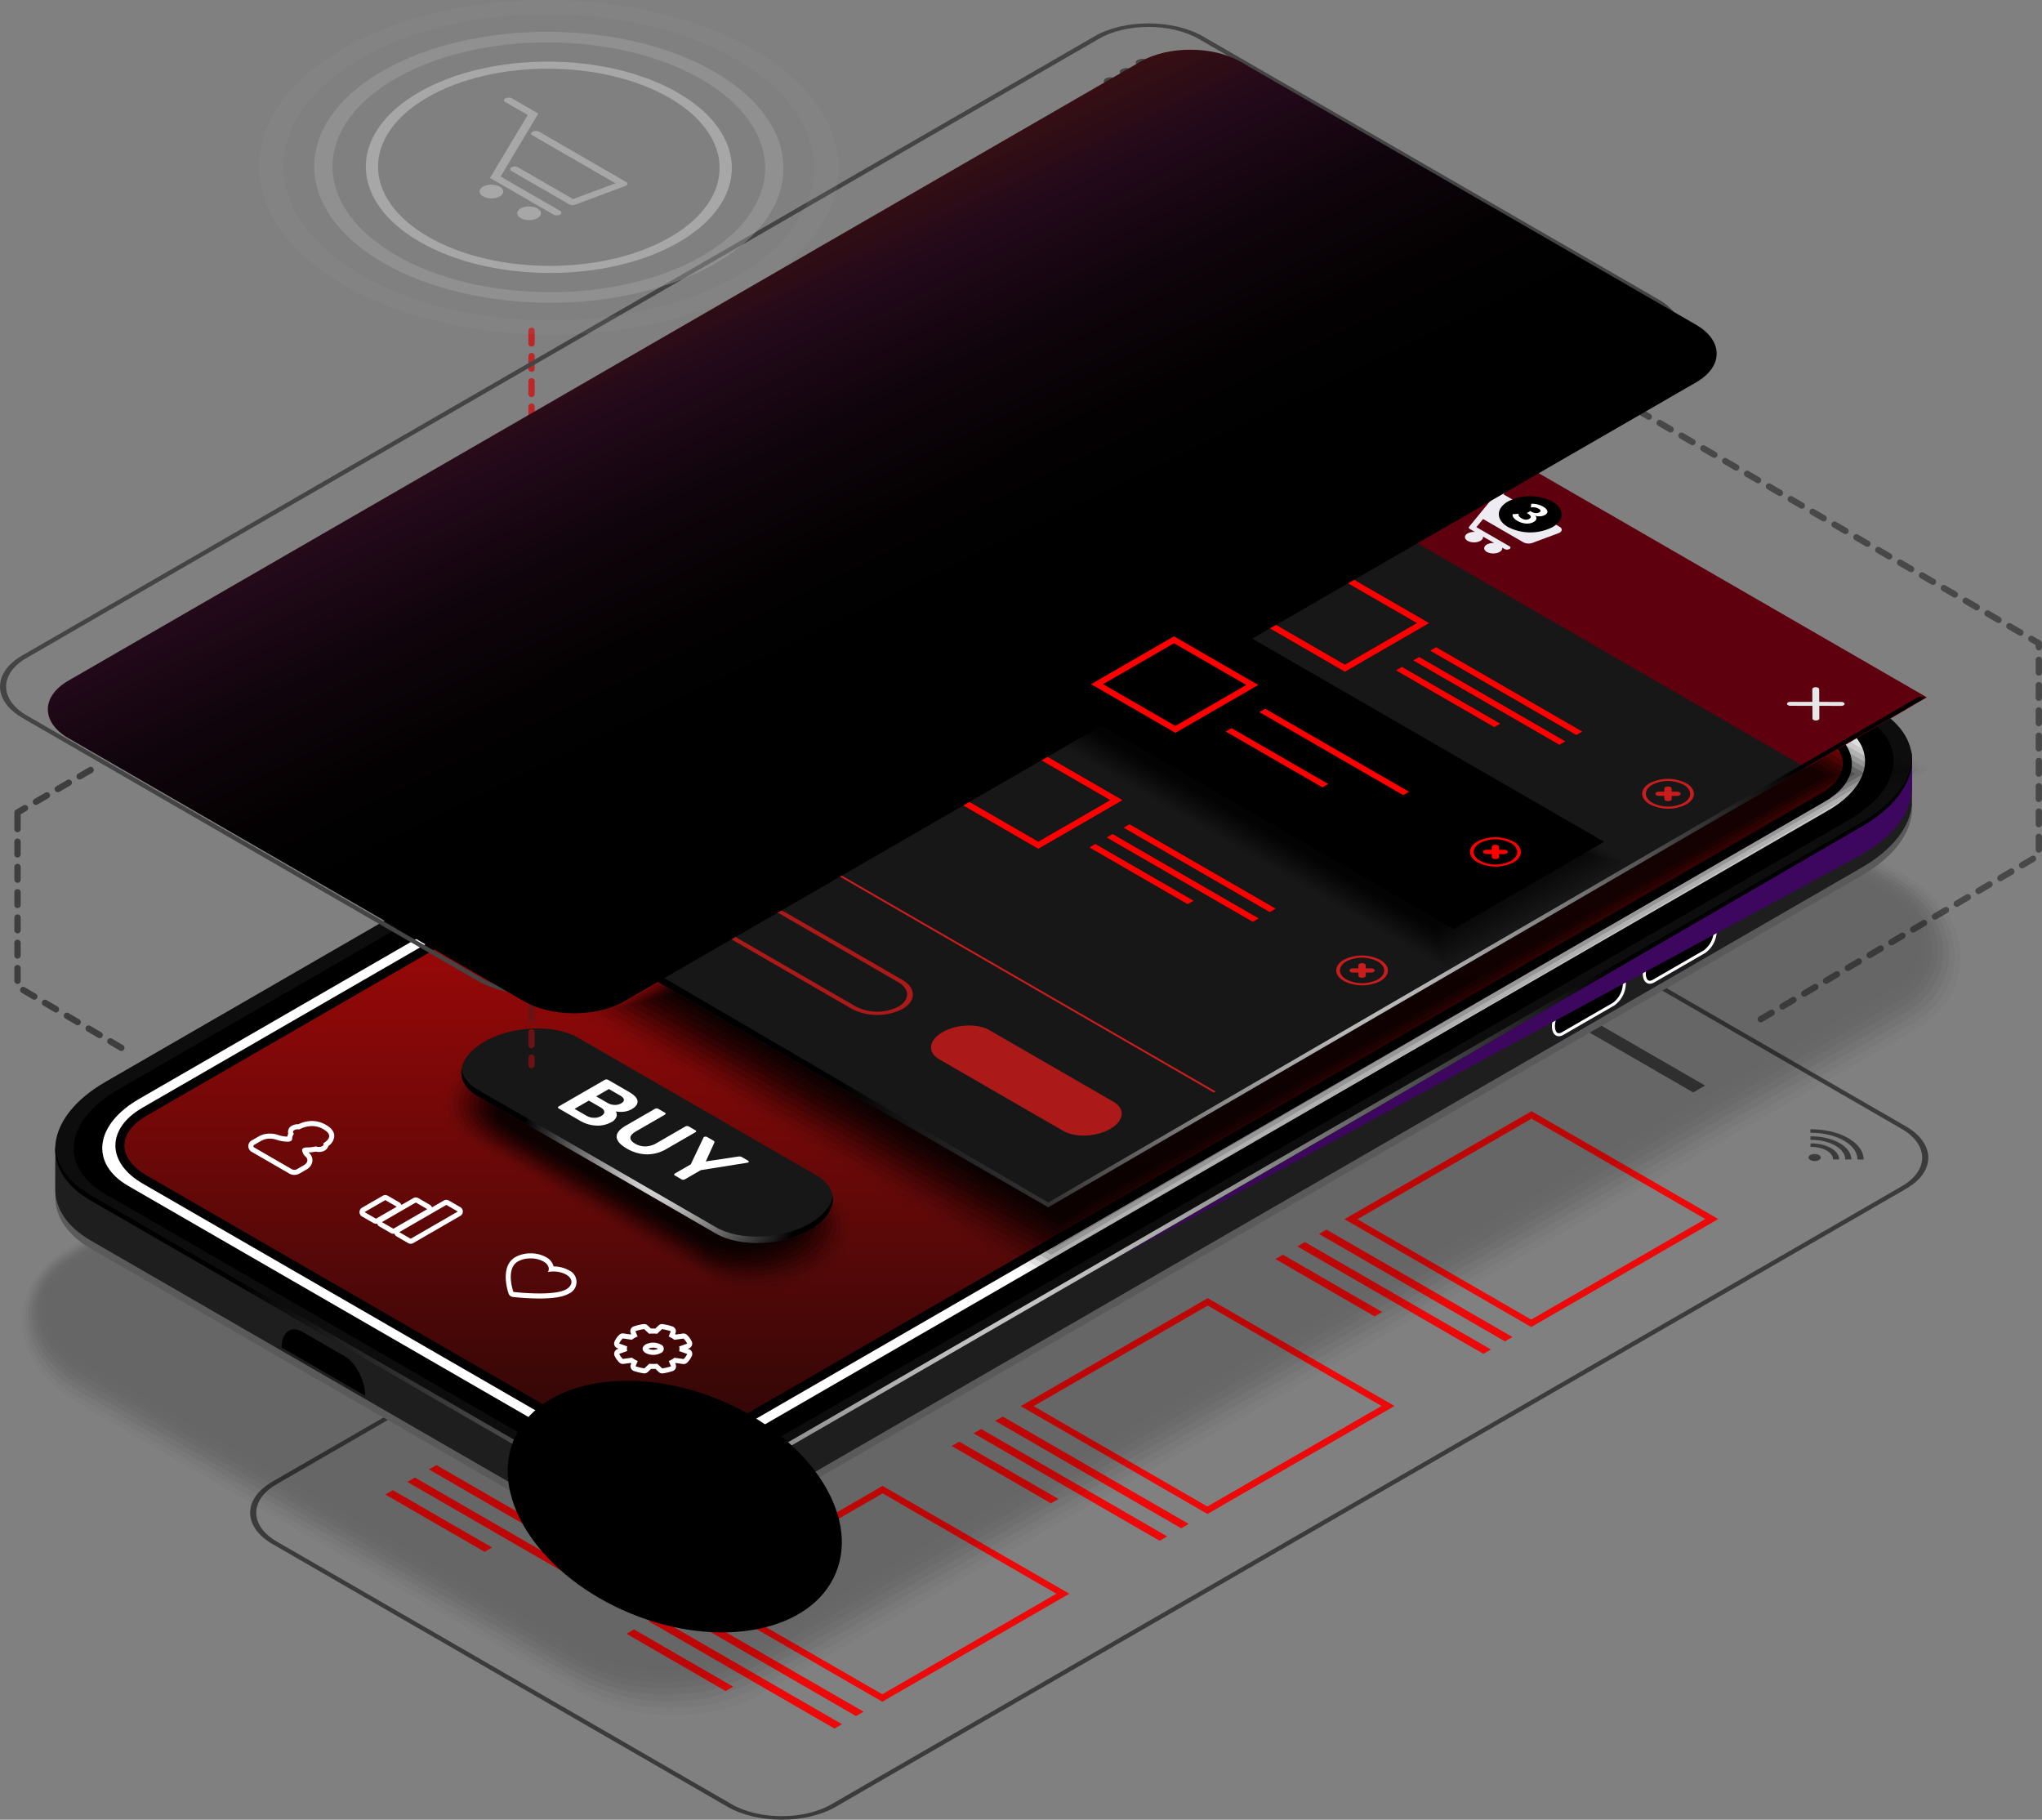<svg xmlns="http://www.w3.org/2000/svg" xmlns:xlink="http://www.w3.org/1999/xlink" width="538.305" height="479.659" viewBox="0 0 538.305 479.659">
  <rect x="0" y="0" width="538.305" height="479.659" fill="#808080" stroke="none"/>
  <defs>
    <radialGradient id="radial-gradient" cx="0.433" cy="0.549" r="0.963" gradientTransform="translate(0.303) scale(0.395 1)" gradientUnits="objectBoundingBox">
      <stop offset="0" stop-color="#fff"/>
      <stop offset="1"/>
    </radialGradient>
    <linearGradient id="linear-gradient" x1="0.5" x2="0.5" y2="1" gradientUnits="objectBoundingBox">
      <stop offset="0" stop-color="#ff0a0a"/>
      <stop offset="1" stop-color="#2d0707"/>
    </linearGradient>
    <linearGradient id="linear-gradient-2" x1="757.684" y1="-107.808" x2="758.895" y2="-107.808" gradientUnits="objectBoundingBox">
      <stop offset="0" stop-color="#3d065f"/>
      <stop offset="1" stop-color="#5f27bd"/>
    </linearGradient>
    <linearGradient id="linear-gradient-3" x1="757.684" y1="-107.808" x2="758.895" y2="-107.808" gradientUnits="objectBoundingBox">
      <stop offset="0" stop-color="#fff"/>
      <stop offset="1" stop-color="#5824b0"/>
    </linearGradient>
    <linearGradient id="linear-gradient-4" x1="760.397" y1="-108.643" x2="761.608" y2="-108.643" xlink:href="#linear-gradient-2"/>
    <linearGradient id="linear-gradient-5" x1="760.397" y1="-108.643" x2="761.608" y2="-108.643" xlink:href="#linear-gradient-3"/>
    <radialGradient id="radial-gradient-2" cx="0.5" cy="0.5" r="0.5" gradientTransform="matrix(0, -1, -1, 0, 247.575, 247.563)" gradientUnits="objectBoundingBox">
      <stop offset="0" stop-color="#972a74"/>
      <stop offset="0.041" stop-color="#8a266a"/>
      <stop offset="0.194" stop-color="#601a49"/>
      <stop offset="0.35" stop-color="#3d112f"/>
      <stop offset="0.507" stop-color="#22091a"/>
      <stop offset="0.667" stop-color="#0f040b"/>
      <stop offset="0.829" stop-color="#030102"/>
      <stop offset="1"/>
    </radialGradient>
    <radialGradient id="radial-gradient-3" cx="0.589" cy="0.55" r="0.834" gradientTransform="translate(0.266) scale(0.468 1)" xlink:href="#radial-gradient"/>
    <linearGradient id="linear-gradient-6" x1="-294.431" y1="169.116" x2="-292.092" y2="169.116" gradientUnits="objectBoundingBox">
      <stop offset="0.035" stop-color="#9d9eb3"/>
      <stop offset="0.581" stop-color="#d4d1d8"/>
      <stop offset="1" stop-color="#eeebf2"/>
    </linearGradient>
    <radialGradient id="radial-gradient-4" cx="0.585" cy="0.383" r="0.989" gradientTransform="translate(0.307) scale(0.386 1)" xlink:href="#radial-gradient"/>
    <radialGradient id="radial-gradient-5" cx="0.5" cy="0.5" r="0.5" gradientUnits="objectBoundingBox">
      <stop offset="0.101" stop-color="#dc3daa"/>
      <stop offset="0.114" stop-color="#bb3198"/>
      <stop offset="0.152" stop-color="#5e0f66"/>
      <stop offset="0.179" stop-color="#500c57"/>
      <stop offset="0.241" stop-color="#37083c"/>
      <stop offset="0.313" stop-color="#230526"/>
      <stop offset="0.395" stop-color="#130314"/>
      <stop offset="0.497" stop-color="#080108"/>
      <stop offset="0.637" stop-color="#010001"/>
      <stop offset="1"/>
    </radialGradient>
    <linearGradient id="linear-gradient-7" x1="0.174" y1="0.109" x2="0.568" y2="0.581" gradientUnits="objectBoundingBox">
      <stop offset="0" stop-color="#972a74"/>
      <stop offset="0.113" stop-color="#8a2626"/>
      <stop offset="0.194" stop-color="#601a1a"/>
      <stop offset="0.35" stop-color="#3d1111"/>
      <stop offset="0.507" stop-color="#22091a"/>
      <stop offset="0.667" stop-color="#0f040b"/>
      <stop offset="0.829" stop-color="#030101"/>
      <stop offset="1"/>
    </linearGradient>
  </defs>
  <g id="Group_292" data-name="Group 292" transform="translate(-289.275 -71.885)">
    <path id="Path_10" data-name="Path 10" d="M581.166,298.468a.833.833,0,0,1-.423-1.551l2.872-1.691a.833.833,0,0,1,.846,1.436l-2.872,1.689A.832.832,0,0,1,581.166,298.468Zm5.741-3.382a.834.834,0,0,1-.423-1.551l2.872-1.691a.833.833,0,1,1,.846,1.436l-2.872,1.689A.832.832,0,0,1,586.907,295.086Zm5.743-3.384a.832.832,0,0,1-.423-1.549l2.87-1.691a.833.833,0,1,1,.846,1.434l-2.87,1.691A.834.834,0,0,1,592.65,291.7Zm5.741-3.382a.833.833,0,0,1-.423-1.551l2.872-1.689a.832.832,0,1,1,.845,1.434l-2.871,1.691A.829.829,0,0,1,598.391,288.32Zm5.743-3.382a.834.834,0,0,1-.423-1.551l2.87-1.691a.833.833,0,1,1,.846,1.436l-2.87,1.689A.832.832,0,0,1,604.134,284.938Zm5.741-3.384a.832.832,0,0,1-.422-1.549l2.869-1.691a.834.834,0,1,1,.846,1.436l-2.871,1.689A.83.83,0,0,1,609.875,281.554Zm5.743-3.382a.832.832,0,0,1-.423-1.549l2.871-1.691a.833.833,0,1,1,.846,1.434l-2.87,1.691A.83.83,0,0,1,615.618,278.172Zm5.741-3.382a.833.833,0,0,1-.423-1.551l2.872-1.689a.833.833,0,0,1,.846,1.434l-2.872,1.691A.831.831,0,0,1,621.359,274.79Zm5.741-3.382a.834.834,0,0,1-.423-1.551l2.872-1.691a.833.833,0,0,1,.846,1.436l-2.872,1.689A.832.832,0,0,1,627.1,271.408Zm5.743-3.384a.832.832,0,0,1-.423-1.549l2.871-1.691a.833.833,0,1,1,.846,1.434l-2.87,1.691A.834.834,0,0,1,632.843,268.025Zm5.743-3.382a.832.832,0,0,1-.423-1.549l2.871-1.691a.832.832,0,1,1,.845,1.434l-2.869,1.691A.83.83,0,0,1,638.586,264.642Zm5.741-3.382a.834.834,0,0,1-.423-1.551l2.87-1.689a.833.833,0,1,1,.846,1.434l-2.871,1.691A.847.847,0,0,1,644.327,261.26Zm5.741-3.382a.833.833,0,0,1-.422-1.551l2.871-1.691a.833.833,0,1,1,.846,1.436l-2.872,1.689A.831.831,0,0,1,650.068,257.878Zm4.4-4.148a.832.832,0,0,1-.833-.833v-3.332a.833.833,0,1,1,1.666,0V252.9A.832.832,0,0,1,654.472,253.73Zm0-6.664a.832.832,0,0,1-.833-.833V242.9a.833.833,0,1,1,1.666,0v3.332A.832.832,0,0,1,654.472,247.066Zm0-6.664a.832.832,0,0,1-.833-.833v-3.332a.833.833,0,1,1,1.666,0v3.332A.832.832,0,0,1,654.472,240.4Zm0-6.664a.832.832,0,0,1-.833-.833v-3.332a.833.833,0,1,1,1.666,0V232.9A.832.832,0,0,1,654.472,233.738Zm0-6.664a.832.832,0,0,1-.833-.833v-3.332a.833.833,0,1,1,1.666,0v3.332A.832.832,0,0,1,654.472,227.073Zm0-6.664a.832.832,0,0,1-.833-.833v-3.332a.833.833,0,1,1,1.666,0v3.332A.832.832,0,0,1,654.472,220.409Zm0-6.664a.832.832,0,0,1-.833-.833V209.58a.833.833,0,1,1,1.666,0v3.332A.832.832,0,0,1,654.472,213.745Zm0-6.664a.832.832,0,0,1-.833-.833v-3.332a.833.833,0,1,1,1.666,0v3.332A.832.832,0,0,1,654.472,207.081Zm0-6.664a.832.832,0,0,1-.833-.833v-.56l-1.568-.91a.834.834,0,0,1,.836-1.443l1.983,1.153a.834.834,0,0,1,.415.72v1.04A.832.832,0,0,1,654.472,200.417Zm-4.863-3.865a.842.842,0,0,1-.418-.112l-2.881-1.674a.833.833,0,1,1,.836-1.441L650.027,195a.833.833,0,0,1-.418,1.554Zm-5.763-3.347a.824.824,0,0,1-.418-.112l-2.881-1.674a.833.833,0,1,1,.836-1.441l2.88,1.674a.832.832,0,0,1-.418,1.553Zm-5.763-3.349a.824.824,0,0,1-.418-.112l-2.881-1.674a.833.833,0,1,1,.836-1.441L638.5,188.3a.832.832,0,0,1-.418,1.553Zm-5.763-3.345a.827.827,0,0,1-.418-.113l-2.879-1.674a.833.833,0,1,1,.836-1.441l2.879,1.674a.833.833,0,0,1-.418,1.554Zm-5.761-3.349a.827.827,0,0,1-.418-.113l-2.881-1.673a.834.834,0,0,1,.836-1.443l2.881,1.674a.833.833,0,0,1-.418,1.554Zm-5.763-3.349a.825.825,0,0,1-.418-.112l-2.881-1.673a.833.833,0,1,1,.836-1.441l2.881,1.671a.833.833,0,0,1-.418,1.554Zm-5.763-3.347a.824.824,0,0,1-.418-.112l-2.881-1.674a.833.833,0,1,1,.836-1.441l2.881,1.674a.832.832,0,0,1-.418,1.553Zm-5.761-3.347a.826.826,0,0,1-.418-.113l-2.881-1.673a.833.833,0,1,1,.836-1.441l2.881,1.673a.833.833,0,0,1-.418,1.554Zm-5.763-3.347a.827.827,0,0,1-.418-.113l-2.88-1.674a.833.833,0,1,1,.836-1.441l2.881,1.674a.833.833,0,0,1-.418,1.554Zm-5.763-3.349a.843.843,0,0,1-.418-.112l-2.88-1.674a.834.834,0,1,1,.836-1.443l2.881,1.674a.833.833,0,0,1-.418,1.554Zm-5.761-3.347a.824.824,0,0,1-.418-.112l-2.881-1.674a.833.833,0,1,1,.836-1.441l2.881,1.674a.832.832,0,0,1-.418,1.553Zm-5.763-3.347a.827.827,0,0,1-.418-.113l-2.881-1.674a.833.833,0,1,1,.836-1.441l2.88,1.674a.834.834,0,0,1-.418,1.554Zm-5.763-3.349a.826.826,0,0,1-.418-.113l-2.881-1.673a.833.833,0,1,1,.836-1.441l2.881,1.673a.833.833,0,0,1-.418,1.554Zm-5.763-3.347a.841.841,0,0,1-.418-.112l-2.879-1.674a.834.834,0,1,1,.836-1.443l2.879,1.674a.833.833,0,0,1-.418,1.554Zm-5.761-3.349a.825.825,0,0,1-.418-.112l-2.881-1.673a.833.833,0,1,1,.836-1.441l2.881,1.673a.832.832,0,0,1-.418,1.553Zm-5.763-3.347a.824.824,0,0,1-.418-.112l-2.881-1.674a.833.833,0,1,1,.836-1.441l2.881,1.674a.832.832,0,0,1-.418,1.553Zm-5.763-3.347a.827.827,0,0,1-.418-.113l-2.88-1.674a.833.833,0,1,1,.836-1.441l2.881,1.674a.833.833,0,0,1-.418,1.554Zm-5.761-3.347a.826.826,0,0,1-.418-.113l-2.881-1.674a.833.833,0,1,1,.836-1.441l2.881,1.674a.833.833,0,0,1-.418,1.554Z" transform="translate(172.275 42.904)" fill="#484848" style="mix-blend-mode: screen;isolation: isolate"/>
    <path id="Path_11" data-name="Path 11" d="M319.329,267.991l-2.872-1.689a.833.833,0,1,1,.846-1.434l2.871,1.689a.832.832,0,1,1-.845,1.434Zm-5.743-3.382-2.871-1.689a.833.833,0,0,1,.845-1.436l2.872,1.691a.833.833,0,1,1-.846,1.434Zm-5.743-3.382-2.871-1.691a.833.833,0,0,1,.846-1.434l2.871,1.691a.833.833,0,0,1-.846,1.434Zm-5.741-3.382-2.871-1.691a.833.833,0,1,1,.846-1.434l2.869,1.689a.833.833,0,0,1-.845,1.436Zm-5.743-3.384-2.871-1.689a.833.833,0,1,1,.846-1.434l2.871,1.689a.833.833,0,1,1-.846,1.434Zm-4.812-4.863v-3.332a.833.833,0,0,1,1.666,0V249.6a.833.833,0,0,1-1.666,0Zm0-6.664V239.6a.833.833,0,1,1,1.666,0v3.332a.833.833,0,0,1-1.666,0Zm0-6.664v-3.332a.833.833,0,0,1,1.666,0v3.332a.833.833,0,0,1-1.666,0Zm0-6.664v-3.332a.833.833,0,1,1,1.666,0v3.332a.833.833,0,0,1-1.666,0Zm0-6.664v-3.332a.833.833,0,0,1,1.666,0v3.332a.833.833,0,1,1-1.666,0Zm0-6.664v-3.332a.833.833,0,1,1,1.666,0v3.332a.833.833,0,1,1-1.666,0Zm0-6.664V205.24a.832.832,0,0,1,.415-.72l1.983-1.153a.834.834,0,0,1,.836,1.443l-1.568.911v3.892a.833.833,0,0,1-1.666,0Zm4.975-6.781a.83.83,0,0,1,.3-1.138l2.881-1.674a.833.833,0,1,1,.836,1.441l-2.881,1.674a.825.825,0,0,1-.418.112A.834.834,0,0,1,296.523,202.832Zm5.763-3.347a.83.83,0,0,1,.3-1.138l2.881-1.674a.833.833,0,1,1,.836,1.441l-2.881,1.674a.836.836,0,0,1-1.14-.3Zm5.763-3.347a.832.832,0,0,1,.3-1.14l2.881-1.674a.833.833,0,1,1,.836,1.441l-2.881,1.674a.833.833,0,0,1-1.14-.3Z" transform="translate(1.514 80.807)" fill="#3e3e3e" style="mix-blend-mode: screen;isolation: isolate"/>
    <g id="Group_252" data-name="Group 252" transform="translate(355.216 296.127)" style="mix-blend-mode: screen;isolation: isolate">
      <g id="Group_243" data-name="Group 243" transform="translate(206.717 31.97)">
        <g id="Group_241" data-name="Group 241">
          <path id="Path_12" data-name="Path 12" d="M558.985,254.092l-45.9,26.5-45.8-26.445,45.9-26.5,45.8,26.445Zm3.424.007-49.238-28.427-49.31,28.469L513.1,282.568l49.31-28.469Z" transform="translate(-445.653 -225.671)" fill="#ec0909"/>
          <path id="Path_13" data-name="Path 13" d="M508.867,273.869l-49.047-28.318,1.991-1.15,49.047,28.318Z" transform="translate(-448.345 -213.196)" fill="#ec0909"/>
          <path id="Path_14" data-name="Path 14" d="M505.452,275.841,456.4,247.523l1.991-1.15,49.047,28.318Z" transform="translate(-450.62 -211.883)" fill="#ec0909"/>
          <path id="Path_15" data-name="Path 15" d="M479.078,264.623l-26.146-15.1,1.991-1.15,26.146,15.1Z" transform="translate(-452.932 -210.548)" fill="#ec0909"/>
        </g>
        <g id="Group_242" data-name="Group 242" transform="translate(63.552 36.691)">
          <path id="Path_16" data-name="Path 16" d="M597.13,276.115l-45.9,26.5-45.8-26.443,45.9-26.5,45.8,26.445Zm3.425.007-49.238-28.428-49.311,28.469,49.238,28.427,49.311-28.469Z" transform="translate(-483.799 -247.694)" fill="#ec0909"/>
          <path id="Path_17" data-name="Path 17" d="M547.012,295.892l-49.047-28.318,1.991-1.15L549,294.743Z" transform="translate(-486.491 -235.219)" fill="#ec0909"/>
          <path id="Path_18" data-name="Path 18" d="M543.6,297.864,494.55,269.546l1.991-1.15,49.047,28.318Z" transform="translate(-488.765 -233.905)" fill="#ec0909"/>
          <path id="Path_19" data-name="Path 19" d="M517.224,286.646l-26.146-15.1,1.991-1.15,26.146,15.1Z" transform="translate(-491.078 -232.57)" fill="#ec0909"/>
        </g>
      </g>
      <g id="Group_246" data-name="Group 246" transform="translate(121.373 81.243)">
        <g id="Group_244" data-name="Group 244">
          <path id="Path_20" data-name="Path 20" d="M507.758,283.667l-45.9,26.5-45.8-26.443,45.9-26.5,45.8,26.443Zm3.425.007-49.238-28.427-49.311,28.469,49.238,28.427,49.311-28.469Z" transform="translate(-394.428 -255.246)" fill="#ec0909"/>
          <path id="Path_21" data-name="Path 21" d="M457.64,303.444l-49.047-28.317,1.991-1.15,49.047,28.317Z" transform="translate(-397.119 -242.77)" fill="#ec0909"/>
          <path id="Path_22" data-name="Path 22" d="M454.225,305.416,405.178,277.1l1.991-1.15,49.047,28.317Z" transform="translate(-399.394 -241.457)" fill="#ec0909"/>
          <path id="Path_23" data-name="Path 23" d="M427.852,294.2l-26.146-15.1,1.991-1.15,26.146,15.1Z" transform="translate(-401.706 -240.122)" fill="#ec0909"/>
        </g>
        <g id="Group_245" data-name="Group 245" transform="translate(63.552 36.691)">
          <path id="Path_24" data-name="Path 24" d="M545.9,305.692l-45.9,26.5-45.8-26.445,45.9-26.5,45.8,26.445Zm3.424.005L500.09,277.269l-49.31,28.469,49.238,28.429L549.328,305.7Z" transform="translate(-432.573 -277.269)" fill="#ec0909"/>
          <path id="Path_25" data-name="Path 25" d="M495.786,325.468,446.739,297.15,448.73,296l49.047,28.318Z" transform="translate(-435.265 -264.793)" fill="#ec0909"/>
          <path id="Path_26" data-name="Path 26" d="M492.371,327.44l-49.047-28.318,1.991-1.15,49.047,28.318Z" transform="translate(-437.539 -263.48)" fill="#ec0909"/>
          <path id="Path_27" data-name="Path 27" d="M466,316.222l-26.146-15.1,1.991-1.15,26.146,15.1Z" transform="translate(-439.852 -262.145)" fill="#ec0909"/>
        </g>
      </g>
      <g id="Group_249" data-name="Group 249" transform="translate(35.649 130.736)">
        <g id="Group_247" data-name="Group 247">
          <path id="Path_28" data-name="Path 28" d="M456.3,313.374l-45.9,26.5-45.8-26.443,45.9-26.5,45.8,26.443Zm3.425.007-49.238-28.427L361.18,313.422l49.238,28.428,49.311-28.469Z" transform="translate(-342.974 -284.953)" fill="#ec0909"/>
          <path id="Path_29" data-name="Path 29" d="M406.187,333.151l-49.047-28.317,1.991-1.15L408.178,332Z" transform="translate(-345.665 -272.478)" fill="#ec0909"/>
          <path id="Path_30" data-name="Path 30" d="M402.772,335.123l-49.047-28.318,1.991-1.15,49.048,28.318Z" transform="translate(-347.94 -271.164)" fill="#ec0909"/>
          <path id="Path_31" data-name="Path 31" d="M376.4,323.905l-26.146-15.1,1.991-1.15,26.146,15.1Z" transform="translate(-350.252 -269.829)" fill="#ec0909"/>
        </g>
        <g id="Group_248" data-name="Group 248" transform="translate(63.552 36.691)">
          <path id="Path_32" data-name="Path 32" d="M494.45,335.4l-45.9,26.5-45.8-26.445,45.9-26.5,45.8,26.445Zm3.424,0-49.238-28.427-49.31,28.469,49.238,28.429,49.31-28.471Z" transform="translate(-381.119 -306.976)" fill="#ec0909"/>
          <path id="Path_33" data-name="Path 33" d="M444.332,355.175l-49.047-28.318,1.991-1.15,49.047,28.318Z" transform="translate(-383.811 -294.5)" fill="#ec0909"/>
          <path id="Path_34" data-name="Path 34" d="M440.917,357.146,391.87,328.829l1.991-1.15L442.908,356Z" transform="translate(-386.085 -293.187)" fill="#ec0909"/>
          <path id="Path_35" data-name="Path 35" d="M414.544,345.929l-26.146-15.1,1.991-1.15,26.146,15.1Z" transform="translate(-388.398 -291.852)" fill="#ec0909"/>
        </g>
      </g>
      <g id="Group_251" data-name="Group 251">
        <path id="Path_36" data-name="Path 36" d="M512.143,213.818l16.77,9.683a2.761,2.761,0,0,0,2.5.005.761.761,0,0,0-.008-1.443l-16.77-9.683a2.767,2.767,0,0,0-2.5,0A.761.761,0,0,0,512.143,213.818ZM527.2,224.491l-16.772-9.683a2.758,2.758,0,0,0-2.5,0,.761.761,0,0,0,.008,1.443l16.77,9.683a2.762,2.762,0,0,0,2.5,0C527.9,225.537,527.892,224.891,527.2,224.491ZM523,226.92l-16.772-9.683a2.758,2.758,0,0,0-2.5-.005.761.761,0,0,0,.007,1.443l16.772,9.683a2.763,2.763,0,0,0,2.5,0A.762.762,0,0,0,523,226.92Z" transform="translate(-212.728 -202.753)" fill="#3b3b3b"/>
        <path id="Path_37" data-name="Path 37" d="M454.651,458.466,334.8,389.271c-7.894-4.557-7.934-11.949-.09-16.475L616.917,209.863c7.844-4.528,20.646-4.5,28.537.052l119.851,69.2c7.892,4.557,7.932,11.949.088,16.477L483.188,458.518C475.346,463.046,462.544,463.023,454.651,458.466Zm189.666-247.9c-7.261-4.192-19.039-4.212-26.255-.047L335.856,373.455c-7.216,4.167-7.177,10.966.083,15.159l119.849,69.2c7.261,4.192,19.039,4.213,26.255.047L764.249,294.925c7.216-4.165,7.179-10.966-.081-15.158Z" transform="translate(-328.855 -206.482)" fill="#3b3b3b"/>
        <path id="Path_38" data-name="Path 38" d="M578.667,255.4c0,.515-.718.93-1.609.928s-1.618-.42-1.619-.935.716-.93,1.609-.928S578.664,254.888,578.667,255.4Z" transform="translate(-164.622 -174.521)" fill="#3b3b3b"/>
        <g id="Group_250" data-name="Group 250" transform="translate(411.317 73.421)">
          <path id="Path_39" data-name="Path 39" d="M576,250.551c-.088,0-.175.007-.265.007l.005.933c.09,0,.177-.008.265-.008,6.677.013,12.125,3.157,12.145,7.012l0,.032,1.614,0c0-.01,0-.022,0-.032C589.745,254.13,583.569,250.564,576,250.551Z" transform="translate(-575.739 -250.551)" fill="#3b3b3b"/>
          <path id="Path_40" data-name="Path 40" d="M576.016,252.789c-.09,0-.175.013-.265.015l.005.931c.09,0,.175-.015.265-.015,3.115,0,5.659,1.474,5.668,3.272,0,.012,0,.022,0,.032l1.614,0c0-.012.005-.022.005-.032C583.292,254.683,580.023,252.8,576.016,252.789Z" transform="translate(-575.731 -249.06)" fill="#3b3b3b"/>
          <path id="Path_41" data-name="Path 41" d="M576.01,251.67c-.088,0-.175.005-.265.007l.005.933c.09,0,.177-.008.265-.008,4.895.01,8.892,2.316,8.907,5.143,0,.01,0,.02,0,.032l1.614,0,0-.032C586.518,254.407,581.8,251.68,576.01,251.67Z" transform="translate(-575.735 -249.806)" fill="#3b3b3b"/>
        </g>
        <path id="Path_42" data-name="Path 42" d="M576.536,256.613l-48.379-27.932,3.129-1.807,48.379,27.932Z" transform="translate(-196.113 -192.9)" fill="#3b3b3b"/>
      </g>
    </g>
    <g id="Group_254" data-name="Group 254" transform="translate(294.3 182.219)">
      <g id="Group_253" data-name="Group 253" transform="translate(0 37.086)" opacity="0.2">
        <path id="Path_43" data-name="Path 43" d="M465.75,466.983c8.35,0,15.929-1.826,21.915-5.283L793.007,285.947c7.99-4.615,12.574-11.915,12.572-20.031,0-8.9-5.518-17.183-15.141-22.738l-131.7-76.041a53.975,53.975,0,0,0-26.613-6.766c-8.352,0-15.929,1.828-21.915,5.283L304.863,341.409c-7.99,4.613-12.572,11.914-12.572,20.029,0,8.893,5.518,17.182,15.139,22.738l131.707,76.041A53.957,53.957,0,0,0,465.75,466.983Z" transform="translate(-292.291 -160.371)" opacity="0"/>
        <path id="Path_44" data-name="Path 44" d="M610.118,165.9,304.776,341.651c-7.675,4.433-12.024,11.4-11.987,19.108.038,8.43,5.321,16.317,14.554,21.648l125.78,72.621c.2.117,6.353,3.634,6.587,3.705a52.529,52.529,0,0,0,26.783,6,47.029,47.029,0,0,0,21.607-5.771L791.758,284.178c7.677-4.433,12.027-11.4,11.989-19.109-.038-8.428-5.323-16.317-14.556-21.647L658.272,167.834a54.7,54.7,0,0,0-9.7-4.313,56.6,56.6,0,0,0-16.65-2.722C623.638,160.718,616.048,162.474,610.118,165.9Z" transform="translate(-291.959 -160.088)" opacity="0.091"/>
        <path id="Path_45" data-name="Path 45" d="M610.03,166.144,304.69,341.9c-7.362,4.252-11.476,10.876-11.4,18.186.077,7.964,5.126,15.451,13.97,20.559L433.631,453.6c.4.233,6.184,3.5,6.656,3.647a51.012,51.012,0,0,0,26.953,5.236c6.832,0,16.4-3.432,21.3-6.261L790.51,282.413c7.364-4.252,11.479-10.878,11.4-18.188-.077-7.965-5.126-15.452-13.971-20.557L657.81,168.534a62.618,62.618,0,0,0-9.595-4.383,56.338,56.338,0,0,0-16.492-2.924C623.508,161.066,615.9,162.752,610.03,166.144Z" transform="translate(-291.628 -159.808)" opacity="0.182"/>
        <path id="Path_46" data-name="Path 46" d="M609.943,166.392,304.6,342.145c-7.047,4.07-10.928,10.356-10.816,17.265.113,7.5,4.928,14.586,13.383,19.468l126.967,73.305c.606.35,6.018,3.37,6.722,3.589a49.471,49.471,0,0,0,27.125,4.473c6.073,0,16.635-4.237,20.989-6.751L789.262,280.649c7.049-4.07,10.931-10.358,10.818-17.267-.113-7.5-4.928-14.586-13.385-19.466L657.35,169.238a72.721,72.721,0,0,0-9.491-4.452,56.016,56.016,0,0,0-16.335-3.129C623.378,161.416,615.763,163.032,609.943,166.392Z" transform="translate(-291.296 -159.53)" opacity="0.273"/>
        <path id="Path_47" data-name="Path 47" d="M609.857,166.642,304.517,342.4c-6.732,3.887-10.379,9.836-10.231,16.344.152,7.032,4.732,13.72,12.8,18.378l127.56,73.647c.806.466,5.849,3.24,6.791,3.53A47.909,47.909,0,0,0,468.729,458c5.313,0,16.87-5.04,20.68-7.239l298.6-171.876c6.734-3.889,10.381-9.838,10.233-16.345-.152-7.032-4.732-13.721-12.8-18.378L656.889,169.941a86.8,86.8,0,0,0-9.386-4.52,55.717,55.717,0,0,0-16.177-3.33C623.249,161.769,615.62,163.315,609.857,166.642Z" transform="translate(-290.965 -159.253)" opacity="0.364"/>
        <path id="Path_48" data-name="Path 48" d="M609.772,166.893,304.433,342.646c-6.421,3.707-9.833,9.318-9.648,15.424.19,6.566,4.535,12.853,12.214,17.287L435.15,449.346a72.682,72.682,0,0,0,6.861,3.474,46.379,46.379,0,0,0,27.465,2.944c4.553,0,17.107-5.843,20.372-7.727l296.92-170.908c6.421-3.707,9.833-9.318,9.648-15.424-.19-6.566-4.537-12.853-12.215-17.287L656.43,170.648c-1.639-.946-7.409-3.905-9.283-4.588a55.446,55.446,0,0,0-16.019-3.535C623.12,162.123,615.478,163.6,609.772,166.893Z" transform="translate(-290.635 -158.979)" opacity="0.455"/>
        <path id="Path_49" data-name="Path 49" d="M609.686,167.147,304.348,342.9c-6.106,3.525-9.285,8.8-9.063,14.5.228,6.1,4.34,11.987,11.629,16.2l128.744,74.33a61.187,61.187,0,0,0,6.927,3.415c8.745,3.62,19.319,4.46,27.634,2.179,3.8,0,17.343-6.644,20.064-8.217L785.521,275.371c6.106-3.525,9.285-8.8,9.062-14.5-.227-6.1-4.338-11.989-11.629-16.2L655.97,171.356c-1.366-.788-7.622-4.07-9.178-4.657a55.167,55.167,0,0,0-15.861-3.737C622.991,162.479,615.338,163.885,609.686,167.147Z" transform="translate(-290.305 -158.707)" opacity="0.545"/>
        <path id="Path_50" data-name="Path 50" d="M609.6,167.4,304.262,343.156c-5.791,3.344-8.737,8.28-8.477,13.582.265,5.635,4.142,11.122,11.043,15.108l129.337,74.672a53.039,53.039,0,0,0,7,3.357c8.942,3.5,19.7,4.075,27.8,1.414,3.037,0,17.578-7.447,19.756-8.7L784.274,273.614c5.791-3.344,8.737-8.28,8.477-13.582-.265-5.635-4.142-11.122-11.044-15.106l-126.2-72.861c-1.091-.631-7.834-4.245-9.073-4.725a54.81,54.81,0,0,0-15.7-3.94C622.862,162.837,615.2,164.173,609.6,167.4Z" transform="translate(-289.974 -158.437)" opacity="0.636"/>
        <path id="Path_51" data-name="Path 51" d="M609.516,167.661,304.178,343.414c-5.478,3.162-8.189,7.76-7.892,12.658.3,5.17,3.945,10.258,10.458,14.018l129.931,75.015a46.882,46.882,0,0,0,7.064,3.3c9.138,3.374,20.089,3.692,27.974.653,2.277,0,17.815-8.252,19.446-9.195l291.871-168c5.478-3.16,8.189-7.759,7.892-12.659-.3-5.17-3.945-10.258-10.459-14.018L655.052,172.778c-.82-.473-8.044-4.423-8.972-4.793a54.563,54.563,0,0,0-15.542-4.143C622.735,163.2,615.054,164.464,609.516,167.661Z" transform="translate(-289.645 -158.168)" opacity="0.727"/>
        <path id="Path_52" data-name="Path 52" d="M609.433,167.919,304.094,343.674c-5.163,2.981-7.64,7.241-7.307,11.737.342,4.7,3.749,9.391,9.873,12.928L437.182,443.7a42.184,42.184,0,0,0,7.132,3.239c9.338,3.251,20.475,3.309,28.146-.112,1.518,0,18.05-9.055,19.138-9.683L781.784,270.109c5.163-2.98,7.64-7.241,7.306-11.739-.34-4.7-3.749-9.391-9.873-12.927L654.594,173.492c-.546-.315-8.25-4.608-8.867-4.861-4.742-1.954-9.936-3.835-15.384-4.347C622.608,163.559,614.914,164.755,609.433,167.919Z" transform="translate(-289.316 -157.901)" opacity="0.818"/>
        <path id="Path_53" data-name="Path 53" d="M609.349,168.181,304.011,343.934c-4.848,2.8-7.092,6.723-6.721,10.818.378,4.238,3.552,8.525,9.286,11.837l131.115,75.7a38.5,38.5,0,0,0,7.2,3.18c9.535,3.127,20.86,2.924,28.316-.876.758,0,18.285-9.858,18.829-10.171l288.5-166.063c4.848-2.8,7.092-6.721,6.721-10.816-.378-4.238-3.552-8.527-9.288-11.837l-123.834-71.5c-.273-.158-8.457-4.8-8.763-4.931-4.688-1.991-9.816-3.98-15.226-4.55C622.481,163.923,614.776,165.049,609.349,168.181Z" transform="translate(-288.988 -157.637)" opacity="0.909"/>
        <path id="Path_54" data-name="Path 54" d="M473.957,442.363,779.3,266.61c9.165-5.291,8.015-14.533-2.567-20.642L645.022,169.927c-10.583-6.111-26.59-6.774-35.755-1.483L303.928,344.2c-9.165,5.291-8.015,14.533,2.566,20.644L438.2,440.882C448.783,446.991,464.792,447.654,473.957,442.363Z" transform="translate(-288.661 -157.373)"/>
      </g>
      <path id="Path_55" data-name="Path 55" d="M430.519,422.916,307.385,351.825c-13.89-8.02-12.147-22.027,3.89-31.286L600.818,153.37c16.039-9.26,40.3-10.266,54.189-2.246l123.135,71.091c13.89,8.019,12.147,22.027-3.89,31.286L484.709,420.67C468.67,429.93,444.409,430.935,430.519,422.916Z" transform="translate(-288.483 -133.05)" fill="#5a5a5a"/>
      <path id="Path_56" data-name="Path 56" d="M430.519,421.648,307.385,350.557c-6.206-3.582-9.291-8.36-9.375-13.377-.008-.443.008-10.1.048-10.543.511-5.808,4.976-2.609,13.217-7.367L600.818,152.1c16.039-9.26,40.3-10.266,54.189-2.247l123.135,71.091c6.2,3.582,9.286-2.721,9.375,2.292.008.436-.007,11.95-.045,12.389-.5,5.818-4.966,11.84-13.22,16.607L484.709,419.4C468.67,428.662,444.409,429.669,430.519,421.648Z" transform="translate(-288.483 -133.893)" fill="#1e1e1e"/>
      <path id="Path_57" data-name="Path 57" d="M430.519,415.317,307.385,344.224c-13.89-8.019-12.147-22.027,3.89-31.286L600.818,145.771c16.039-9.26,40.3-10.266,54.189-2.247l123.135,71.093c13.89,8.019,12.147,22.027-3.89,31.286l-253,146.068-36.543,21.1C468.67,422.329,444.409,423.336,430.519,415.317Z" transform="translate(-288.483 -138.111)" fill="#0d0d0d"/>
      <path id="Path_58" data-name="Path 58" d="M307.382,307.1,430.517,378.19c13.89,8.02,38.152,7.014,54.189-2.246L774.249,208.776c8.442-4.873,12.917-11.062,13.241-17,.35,6.351-4.142,13.133-13.241,18.388L484.706,377.328c-16.037,9.26-40.3,10.266-54.189,2.247L307.382,308.483c-6.579-3.8-9.645-8.94-9.351-14.283C298.3,299.04,301.374,303.63,307.382,307.1Z" transform="translate(-288.481 -102.37)" fill="url(#radial-gradient)" style="mix-blend-mode: color-dodge;isolation: isolate"/>
      <path id="Path_59" data-name="Path 59" d="M312.575,313.89,602.466,146.522c14.06-8.119,35.328-9,47.505-1.969l122.48,70.715c12.177,7.029,10.649,19.308-3.41,27.426L479.15,410.061c-14.06,8.119-35.328,9-47.505,1.969l-122.48-70.715C296.987,334.287,298.515,322.008,312.575,313.89Z" transform="translate(-286.528 -136.982)"/>
      <path id="Path_60" data-name="Path 60" d="M315.19,314.569,603.642,148.031c11.769-6.794,29.57-7.532,39.762-1.648l119.869,69.205c10.191,5.884,8.913,16.162-2.856,22.956L471.965,405.083c-11.769,6.794-29.57,7.532-39.761,1.648L312.335,337.525C302.143,331.641,303.421,321.363,315.19,314.569Z" transform="translate(-283.524 -135.247)" fill="#fff"/>
      <path id="Path_61" data-name="Path 61" d="M640.973,147.789c-9.606-5.545-25.132-5.573-34.677-.062L314.662,316.1c-9.545,5.511-9.5,14.474.11,20.021l117.092,67.6c9.6,5.545,25.13,5.573,34.675.062L758.173,235.412c9.545-5.511,9.5-14.474-.11-20.019Z" transform="translate(-282.138 -134.447)"/>
      <path id="Path_62" data-name="Path 62" d="M448.35,404.581a32.668,32.668,0,0,0,16.054-3.8L756.036,232.409c3.832-2.212,5.941-5.016,5.941-7.9,0-2.914-2.147-5.759-6.049-8.012L638.836,148.9a33.044,33.044,0,0,0-16.252-3.862,32.666,32.666,0,0,0-16.049,3.8L314.9,317.209c-3.832,2.211-5.941,5.016-5.941,7.9,0,2.916,2.149,5.761,6.049,8.012L432.1,400.72A33.05,33.05,0,0,0,448.35,404.581Z" transform="translate(-281.189 -133.499)" fill="url(#linear-gradient)"/>
      <path id="Path_63" data-name="Path 63" d="M552.252,233.786l13.422-7.749a7.264,7.264,0,0,0,3.034-5.8h0c0-2.232-1.358-3.26-3.034-2.292L552.252,225.7a7.264,7.264,0,0,0-3.034,5.8h0C549.218,233.728,550.576,234.754,552.252,233.786Z" transform="translate(-121.169 -85.179)" fill="url(#linear-gradient-2)"/>
      <path id="Path_64" data-name="Path 64" d="M552.252,233.786l13.422-7.749a7.264,7.264,0,0,0,3.034-5.8h0c0-2.232-1.358-3.26-3.034-2.292L552.252,225.7a7.264,7.264,0,0,0-3.034,5.8h0C549.218,233.728,550.576,234.754,552.252,233.786Z" transform="translate(-121.169 -85.179)" fill="url(#linear-gradient-3)"/>
      <path id="Path_65" data-name="Path 65" d="M550.73,233.043a1.685,1.685,0,0,0,.808-.258l13.423-7.749a6.5,6.5,0,0,0,2.637-5.11c0-.861-.273-1.868-1.038-1.868a1.685,1.685,0,0,0-.808.258l-13.423,7.749a6.507,6.507,0,0,0-2.636,5.111C549.694,232.039,549.966,233.043,550.73,233.043Z" transform="translate(-120.852 -84.863)"/>
      <path id="Path_66" data-name="Path 66" d="M537.87,242.09l13.422-7.749a7.267,7.267,0,0,0,3.032-5.8h0c0-2.234-1.358-3.26-3.032-2.294L537.87,234a7.262,7.262,0,0,0-3.034,5.8h0C534.836,242.03,536.194,243.057,537.87,242.09Z" transform="translate(-130.748 -79.649)" fill="url(#linear-gradient-4)"/>
      <path id="Path_67" data-name="Path 67" d="M537.87,242.09l13.422-7.749a7.267,7.267,0,0,0,3.032-5.8h0c0-2.234-1.358-3.26-3.032-2.294L537.87,234a7.262,7.262,0,0,0-3.034,5.8h0C534.836,242.03,536.194,243.057,537.87,242.09Z" transform="translate(-130.748 -79.649)" fill="url(#linear-gradient-5)"/>
      <path id="Path_68" data-name="Path 68" d="M536.347,241.346a1.7,1.7,0,0,0,.81-.258l13.422-7.747a6.505,6.505,0,0,0,2.639-5.111c0-.86-.272-1.866-1.038-1.866a1.691,1.691,0,0,0-.81.257l-13.422,7.75a6.506,6.506,0,0,0-2.637,5.111C535.311,240.341,535.583,241.346,536.347,241.346Z" transform="translate(-130.432 -79.332)"/>
      <path id="Path_69" data-name="Path 69" d="M466.449,324.784l195.616-113.44c8.254-4.765,12.722-10.788,13.22-16.605.017-.193.028-2.537.037-5.136,0,.048,0,12.082-.037,12.522-.5,5.818-4.966,11.841-13.22,16.605l-65.071,35.279Z" transform="translate(-176.296 -103.816)" fill="#3d065f" style="mix-blend-mode: color-dodge;isolation: isolate"/>
      <ellipse id="Ellipse_2" data-name="Ellipse 2" cx="30.489" cy="45.93" rx="30.489" ry="45.93" transform="translate(118.781 297.525) rotate(-67.66)" fill="url(#radial-gradient-2)" style="mix-blend-mode: color-dodge;isolation: isolate"/>
      <path id="Path_70" data-name="Path 70" d="M333.833,286.994l22.038,12.723h0c0-4.027-2.447-8.7-5.468-10.448l-11.1-6.409c-3.02-1.744-5.468.107-5.468,4.133Z" transform="translate(-264.623 -42.14)"/>
      <path id="Path_71" data-name="Path 71" d="M345.321,250.575a6.069,6.069,0,0,1,3.076.865c2.377,1.373,1.6,2.639-.067,3.7.2.215.062.54-.357.781a1.564,1.564,0,0,1-.755.16,2.771,2.771,0,0,1-.843-.13,11.216,11.216,0,0,1-2.481.27c-.635,0-1.165.293-1.148.66a2.592,2.592,0,0,0,.913,1.749c.76.713.61,1.658-.455,2.271l-1.846,1.066a1.32,1.32,0,0,1-.646.155,1.355,1.355,0,0,1-.655-.157l-9.886-5.71a.4.4,0,0,1,0-.75l1.846-1.066a4.607,4.607,0,0,1,2.251-.536,5.132,5.132,0,0,1,1.684.273,9.553,9.553,0,0,0,3.029.528H339c.621,0,1.113-.3,1.115-.663a2.524,2.524,0,0,1,.468-1.433.552.552,0,0,1,.052-.921,2,2,0,0,1,.971-.258,1.3,1.3,0,0,1,.382.052,7.172,7.172,0,0,1,3.329-.9Zm0-1.333h0a8.289,8.289,0,0,0-3.547.856c-.055,0-.108-.005-.163-.005a3.317,3.317,0,0,0-1.638.436,1.843,1.843,0,0,0-.928,1.358,1.877,1.877,0,0,0,.043.688,3.808,3.808,0,0,0-.238.79,8.214,8.214,0,0,1-2.456-.446,6.444,6.444,0,0,0-2.131-.352,5.923,5.923,0,0,0-2.917.715l-1.846,1.066a1.718,1.718,0,0,0,.005,3.059l9.886,5.71a2.653,2.653,0,0,0,1.321.335,2.625,2.625,0,0,0,1.313-.333l1.846-1.066a2.95,2.95,0,0,0,1.581-2.178,2.609,2.609,0,0,0-.881-2.221c-.042-.038-.08-.077-.117-.115a12.561,12.561,0,0,0,1.889-.222,4.3,4.3,0,0,0,.875.093,2.821,2.821,0,0,0,1.421-.338,2.152,2.152,0,0,0,1.048-1.255,3.408,3.408,0,0,0,1.539-2.654c-.023-1.095-.751-2.063-2.164-2.879a7.433,7.433,0,0,0-3.742-1.043Z" transform="translate(-268.13 -64.094)" fill="#fff"/>
      <path id="Path_72" data-name="Path 72" d="M394.362,282.7l1.3,1.223q.517-.045,1.04-.045c.362,0,.725.017,1.083.048l1.291-1.218a13.82,13.82,0,0,1,2.316.556l-.572,1.393a7.406,7.406,0,0,1,.816.4,6.018,6.018,0,0,1,.69.471l2.412-.33a4.572,4.572,0,0,1,.963,1.336l-2.111.745a2.337,2.337,0,0,1,.007,1.226l2.119.753a4.5,4.5,0,0,1-.948,1.333l-2.417-.338a5.6,5.6,0,0,1-.685.468,7.318,7.318,0,0,1-.811.4l.586,1.395a13.532,13.532,0,0,1-2.309.548l-1.3-1.223q-.517.045-1.04.045c-.362,0-.725-.017-1.083-.05l-1.291,1.22a13.825,13.825,0,0,1-2.316-.556l.571-1.393a7.42,7.42,0,0,1-.816-.4,5.884,5.884,0,0,1-.69-.472l-2.412.33a4.532,4.532,0,0,1-.963-1.336l2.111-.746a2.332,2.332,0,0,1-.007-1.225l-2.119-.753a4.5,4.5,0,0,1,.948-1.335l2.417.34a5.8,5.8,0,0,1,.685-.47,7.612,7.612,0,0,1,.811-.395l-.586-1.4a13.7,13.7,0,0,1,2.309-.546Zm2.4,6.789a4,4,0,0,0,1.959-.468,1.2,1.2,0,0,0-.012-2.276,4.355,4.355,0,0,0-3.942-.007c-1.085.626-1.078,1.644.013,2.276a4.051,4.051,0,0,0,1.981.475Zm-2.4-8.122a1.291,1.291,0,0,0-.2.015,14.861,14.861,0,0,0-2.537.6,1.332,1.332,0,0,0-.8,1.779l.108.258c-.047.03-.093.06-.138.092l-1.884-.265a1.369,1.369,0,0,0-.185-.013,1.338,1.338,0,0,0-.938.387,5.818,5.818,0,0,0-1.226,1.734,1.334,1.334,0,0,0,.77,1.8l.307.108-.288.1a1.331,1.331,0,0,0-.768,1.813,5.88,5.88,0,0,0,1.238,1.731,1.338,1.338,0,0,0,.936.383,1.3,1.3,0,0,0,.18-.012l1.883-.258.158.1-.107.262a1.331,1.331,0,0,0,.806,1.768,15.139,15.139,0,0,0,2.541.611,1.371,1.371,0,0,0,.2.015,1.325,1.325,0,0,0,.915-.365l.868-.818c.2.008.395.013.591.013s.366,0,.548-.012l.883.828a1.338,1.338,0,0,0,.913.362,1.3,1.3,0,0,0,.2-.015,15.055,15.055,0,0,0,2.537-.6,1.333,1.333,0,0,0,.8-1.781l-.108-.258c.047-.028.092-.058.138-.09l1.884.265a1.383,1.383,0,0,0,.185.012,1.331,1.331,0,0,0,.938-.386,5.821,5.821,0,0,0,1.226-1.733,1.334,1.334,0,0,0-.77-1.8l-.307-.108.288-.1a1.333,1.333,0,0,0,.768-1.814,5.9,5.9,0,0,0-1.238-1.729,1.338,1.338,0,0,0-.936-.383,1.305,1.305,0,0,0-.18.012l-1.884.258-.157-.1.107-.262a1.332,1.332,0,0,0-.806-1.768,14.982,14.982,0,0,0-2.541-.611,1.371,1.371,0,0,0-.2-.015,1.331,1.331,0,0,0-.915.363l-.868.82c-.2-.008-.395-.013-.591-.013s-.367,0-.548.012l-.883-.83a1.337,1.337,0,0,0-.913-.36Zm1.113,6.506a2.77,2.77,0,0,1,1.256-.27,2.8,2.8,0,0,1,1.293.283,2.771,2.771,0,0,1-1.258.27,2.818,2.818,0,0,1-1.291-.283Z" transform="translate(-229.581 -42.696)" fill="#fff"/>
      <path id="Path_73" data-name="Path 73" d="M352.958,262.295l3.017,1.743-5.466,3.155-3.017-1.743,5.466-3.156Zm8.05.633,3.017,1.743-8.942,5.163-3.019-1.743,8.943-5.163Zm8.05.633,3.017,1.741-12.42,7.171-3.016-1.741,12.419-7.171Zm-16.1-2.6a1.341,1.341,0,0,0-.666.178l-5.466,3.155a1.333,1.333,0,0,0,0,2.309l3.017,1.743a1.341,1.341,0,0,0,.666.178,1.279,1.279,0,0,0,.287-.032,1.327,1.327,0,0,0,.6.751l3.019,1.743a1.332,1.332,0,0,0,.666.178,1.265,1.265,0,0,0,.285-.032,1.33,1.33,0,0,0,.6.751l3.016,1.741a1.324,1.324,0,0,0,1.333,0l12.42-7.171a1.332,1.332,0,0,0,0-2.307l-3.017-1.743a1.335,1.335,0,0,0-1.333,0l-3.117,1.8a1.326,1.326,0,0,0-.583-.69l-3.017-1.743a1.335,1.335,0,0,0-1.333,0l-3.117,1.8a1.328,1.328,0,0,0-.583-.69l-3.017-1.743a1.336,1.336,0,0,0-.666-.178Z" transform="translate(-256.413 -56.288)" fill="#fff"/>
      <path id="Path_74" data-name="Path 74" d="M375.862,271.519a6.913,6.913,0,0,1,3.382.81c1.3.75,1.693,1.821,1.188,2.762a8.059,8.059,0,0,1,1.409-.122,6.92,6.92,0,0,1,3.377.808c1.863,1.076,1.873,2.814.022,3.882-1.479.855-4.327,1.095-7.064,1.095a65.845,65.845,0,0,1-6.861-.4s-2.179-6.086,1.2-8.039a6.819,6.819,0,0,1,3.342-.8Zm0-1.333v0a8.139,8.139,0,0,0-4.009.976c-4.3,2.481-1.9,9.351-1.794,9.643a1.339,1.339,0,0,0,1.1.875,67.231,67.231,0,0,0,7.019.407c3.719,0,6.246-.417,7.73-1.273a3.357,3.357,0,0,0-.022-6.191,8.193,8.193,0,0,0-3.978-.986,3.841,3.841,0,0,0-2-2.462,8.215,8.215,0,0,0-4.048-.988Z" transform="translate(-241.001 -50.145)" fill="#fff"/>
    </g>
    <g id="Group_257" data-name="Group 257" transform="translate(405.881 342.965)">
      <g id="Group_255" data-name="Group 255" transform="translate(0 2.917)">
        <path id="Path_75" data-name="Path 75" d="M442.173,302.9a26.561,26.561,0,0,1-13.25-3.144l-31.438-18.15-31.44-18.151c-4.308-2.487-6.781-6.328-6.781-10.533,0-4.748,3.12-9.271,8.56-12.412a33.935,33.935,0,0,1,16.5-4.167,26.542,26.542,0,0,1,13.245,3.142l31.438,18.151,31.44,18.151c4.31,2.487,6.781,6.326,6.781,10.533,0,4.747-3.119,9.271-8.558,12.41A33.927,33.927,0,0,1,442.173,302.9Z" transform="translate(-359.265 -236.346)" opacity="0.02"/>
        <path id="Path_76" data-name="Path 76" d="M368.269,240.891h0a32.965,32.965,0,0,1,16.071-4.043,27.016,27.016,0,0,1,11.364,2.3c.492.23,1.06.528,1.516.791l30.62,17.678L430.4,259.1l28.053,16.2a15.074,15.074,0,0,1,5.5,5.325,10.606,10.606,0,0,1,1.356,4.73c.153,4.578-2.8,9.018-8.155,12.109h0a32.976,32.976,0,0,1-16.067,4.045,27.052,27.052,0,0,1-11.367-2.3c-.493-.23-1.061-.528-1.518-.791l-30.62-17.678-2.562-1.479-28.051-16.2a15.065,15.065,0,0,1-5.5-5.326,10.606,10.606,0,0,1-1.356-4.73C359.959,248.424,362.916,243.982,368.269,240.891Z" transform="translate(-358.705 -236.012)" opacity="0.045"/>
        <path id="Path_77" data-name="Path 77" d="M368.718,241.27h0a32.015,32.015,0,0,1,15.641-3.92,26.192,26.192,0,0,1,11.047,2.267c.442.208,1.055.535,1.466.771l29.8,17.207,2.5,1.441L456.463,274.8a16.434,16.434,0,0,1,5.44,5.075,10.512,10.512,0,0,1,1.489,4.5c.31,4.408-2.486,8.765-7.752,11.8h0A31.989,31.989,0,0,1,440,300.1a26.211,26.211,0,0,1-11.051-2.269c-.442-.208-1.056-.533-1.466-.771l-29.8-17.205-2.5-1.441-27.293-15.757a16.487,16.487,0,0,1-5.44-5.076,10.539,10.539,0,0,1-1.489-4.5C360.656,248.667,363.452,244.312,368.718,241.27Z" transform="translate(-358.149 -235.677)" opacity="0.071"/>
        <path id="Path_78" data-name="Path 78" d="M369.172,241.651h0a31.04,31.04,0,0,1,15.209-3.8,25.373,25.373,0,0,1,10.731,2.237c.392.185,1.051.54,1.416.75l28.984,16.735,2.431,1.4L454.479,274.3a18.248,18.248,0,0,1,5.378,4.826,10.52,10.52,0,0,1,1.624,4.275c.466,4.242-2.169,8.512-7.349,11.5h0a31.045,31.045,0,0,1-15.208,3.8,25.413,25.413,0,0,1-10.734-2.237c-.392-.187-1.053-.54-1.418-.751l-28.982-16.734-2.432-1.4-26.533-15.319a18.235,18.235,0,0,1-5.38-4.826,10.537,10.537,0,0,1-1.624-4.273C361.355,248.911,363.992,244.641,369.172,241.651Z" transform="translate(-357.598 -235.343)" opacity="0.096"/>
        <path id="Path_79" data-name="Path 79" d="M369.632,242.029h0a30.07,30.07,0,0,1,14.778-3.675,24.563,24.563,0,0,1,10.416,2.206c.342.163,1.046.546,1.366.73l28.166,16.262,2.366,1.366L452.5,273.8a20.694,20.694,0,0,1,5.32,4.577,10.654,10.654,0,0,1,1.758,4.048c.625,4.072-1.853,8.257-6.947,11.2h0a30.083,30.083,0,0,1-14.776,3.677,24.565,24.565,0,0,1-10.418-2.208c-.343-.165-1.048-.546-1.368-.731L397.9,278.1l-2.366-1.366L369.76,261.852a20.633,20.633,0,0,1-5.32-4.577,10.659,10.659,0,0,1-1.758-4.047C362.058,249.155,364.537,244.972,369.632,242.029Z" transform="translate(-357.052 -235.009)" opacity="0.122"/>
        <path id="Path_80" data-name="Path 80" d="M370.1,242.409h0a29.137,29.137,0,0,1,14.348-3.554,23.765,23.765,0,0,1,10.1,2.176c.293.142,1.043.553,1.316.711l27.348,15.789,2.3,1.328L450.523,273.3a24.034,24.034,0,0,1,5.26,4.327,10.911,10.911,0,0,1,1.893,3.82c.785,3.905-1.536,8-6.546,10.894h0a29.112,29.112,0,0,1-14.345,3.555,23.76,23.76,0,0,1-10.1-2.177c-.293-.142-1.043-.551-1.318-.71l-27.346-15.789-2.3-1.328L370.7,261.452a24,24,0,0,1-5.261-4.328,10.891,10.891,0,0,1-1.891-3.817C362.765,249.4,365.087,245.3,370.1,242.409Z" transform="translate(-356.511 -234.675)" opacity="0.147"/>
        <path id="Path_81" data-name="Path 81" d="M370.565,242.789h0a28.132,28.132,0,0,1,13.918-3.43,22.9,22.9,0,0,1,9.783,2.144c.243.118,1.04.558,1.268.69l26.528,15.316L424.3,258.8l24.259,14a29,29,0,0,1,5.2,4.077,11.375,11.375,0,0,1,2.026,3.592c.948,3.739-1.221,7.75-6.143,10.593h0a28.142,28.142,0,0,1-13.915,3.43,22.915,22.915,0,0,1-9.786-2.144c-.243-.12-1.04-.558-1.268-.69l-26.53-15.318-2.234-1.29-24.257-14a28.816,28.816,0,0,1-5.2-4.078,11.317,11.317,0,0,1-2.026-3.59C363.474,249.643,365.642,245.631,370.565,242.789Z" transform="translate(-355.975 -234.34)" opacity="0.173"/>
        <path id="Path_82" data-name="Path 82" d="M371.039,243.168h0a27.2,27.2,0,0,1,13.488-3.309,22.086,22.086,0,0,1,9.466,2.114c.195.1,1.035.565,1.218.67l25.71,14.844,2.169,1.253,23.5,13.566a36.546,36.546,0,0,1,5.14,3.829,11.982,11.982,0,0,1,2.159,3.364c1.115,3.569-.9,7.5-5.74,10.288h0a27.171,27.171,0,0,1-13.483,3.309,22.1,22.1,0,0,1-9.47-2.114c-.195-.1-1.036-.565-1.22-.67l-25.71-14.844-2.169-1.251-23.5-13.568a36.425,36.425,0,0,1-5.141-3.827,12.007,12.007,0,0,1-2.159-3.364C364.185,249.887,366.2,245.961,371.039,243.168Z" transform="translate(-355.445 -234.007)" opacity="0.198"/>
        <path id="Path_83" data-name="Path 83" d="M371.521,243.547h0a26.242,26.242,0,0,1,13.057-3.185,21.279,21.279,0,0,1,9.15,2.084c.145.072,1.031.57,1.168.648l24.892,14.373,2.1,1.215,22.74,13.128c.69.4,4.772,2.981,5.08,3.579a7.654,7.654,0,0,1,2.294,3.135c1.285,3.4-.586,7.244-5.336,9.985h0a26.211,26.211,0,0,1-13.055,3.187,21.289,21.289,0,0,1-9.153-2.083c-.145-.073-1.031-.571-1.168-.651L398.4,274.591l-2.1-1.215-22.74-13.128c-.69-.4-4.771-2.981-5.08-3.579a7.644,7.644,0,0,1-2.294-3.136C364.9,250.133,366.769,246.291,371.521,243.547Z" transform="translate(-354.92 -233.673)" opacity="0.224"/>
        <path id="Path_84" data-name="Path 84" d="M372.006,243.928h0a25.255,25.255,0,0,1,12.625-3.064,20.465,20.465,0,0,1,8.835,2.053c.1.048,1.026.576,1.118.628l24.074,13.9,2.039,1.178,21.98,12.69a48.233,48.233,0,0,1,5.021,3.329,7.554,7.554,0,0,1,2.427,2.909c1.456,3.229-.27,6.989-4.935,9.681h0a25.247,25.247,0,0,1-12.624,3.064,20.476,20.476,0,0,1-8.837-2.053c-.1-.05-1.028-.576-1.12-.63l-24.074-13.9-2.038-1.178-21.98-12.69a48.228,48.228,0,0,1-5.021-3.329,7.563,7.563,0,0,1-2.427-2.907C365.613,250.38,367.341,246.62,372.006,243.928Z" transform="translate(-354.401 -233.339)" opacity="0.249"/>
        <path id="Path_85" data-name="Path 85" d="M372.5,244.307h0a24.306,24.306,0,0,1,12.2-2.941,19.636,19.636,0,0,1,8.518,2.021c.048.025,1.023.583,1.068.61l23.256,13.427,1.974,1.14,21.222,12.252c.23.133,4.857,2.881,4.96,3.079a7.522,7.522,0,0,1,2.562,2.681c1.633,3.056.047,6.736-4.532,9.378h0a24.269,24.269,0,0,1-12.194,2.94,19.614,19.614,0,0,1-8.52-2.021c-.048-.025-1.025-.583-1.07-.608l-23.256-13.427-1.973-1.14-21.222-12.252c-.23-.133-4.858-2.881-4.961-3.081a7.514,7.514,0,0,1-2.561-2.679C366.332,250.631,367.918,246.951,372.5,244.307Z" transform="translate(-353.887 -233.005)" opacity="0.275"/>
        <path id="Path_86" data-name="Path 86" d="M422.287,285.5l-25.364-14.644-25.364-14.644c-5.118-2.956-4.477-8.117,1.433-11.527h0c5.909-3.412,14.849-3.784,19.967-.828L418.323,258.5l25.365,14.643c5.116,2.956,4.475,8.117-1.434,11.529h0C436.345,288.088,427.4,288.458,422.287,285.5Z" transform="translate(-353.378 -232.67)" opacity="0.3"/>
      </g>
      <path id="Path_87" data-name="Path 87" d="M429.424,288.684l-62.876-36.3c-6.344-3.662-5.548-10.06,1.776-14.29h0c7.326-4.228,18.406-4.688,24.749-1.026l62.876,36.3c6.344,3.662,5.55,10.06-1.776,14.288h0C446.848,291.888,435.768,292.346,429.424,288.684Z" transform="translate(-357.267 -234.595)" fill="#171717"/>
      <path id="Path_88" data-name="Path 88" d="M454.169,281.71h0c-7.326,4.23-18.406,4.688-24.749,1.026l-62.876-36.3c-2.544-1.469-3.92-3.38-4.207-5.411-.393,2.636.975,5.211,4.207,7.077l62.876,36.3c6.343,3.662,17.423,3.2,24.749-1.026h0c4.387-2.532,6.413-5.841,5.984-8.877C459.775,277.039,457.763,279.636,454.169,281.71Z" transform="translate(-357.263 -230.314)" fill="url(#radial-gradient-3)" style="mix-blend-mode: color-dodge;isolation: isolate"/>
      <g id="Group_256" data-name="Group 256" transform="translate(30.487 13.451)">
        <path id="Path_89" data-name="Path 89" d="M377.564,250.05a.3.3,0,0,1,.185-.26l12.12-7a.917.917,0,0,1,.456-.123.856.856,0,0,1,.458.115l5.433,3.135q2.192,1.265,2.321,2.447t-1.529,2.138a5.259,5.259,0,0,1-2.126.675,6.862,6.862,0,0,1-2.093-.078,1.573,1.573,0,0,1,.175,1.433,2.612,2.612,0,0,1-1.281,1.368,7.341,7.341,0,0,1-3.972.931,9.181,9.181,0,0,1-4.358-1.291l-5.6-3.234A.31.31,0,0,1,377.564,250.05Zm7.462,2.157a4.1,4.1,0,0,0,2.049.57,3.671,3.671,0,0,0,1.893-.465c.546-.317.813-.683.8-1.1s-.34-.808-.976-1.176L385.7,248.25l-3.76,2.173Zm5.511-3.4a4.077,4.077,0,0,0,1.936.58,3.252,3.252,0,0,0,1.763-.422c.521-.3.755-.631.7-.991s-.4-.728-1.051-1.1l-2.9-1.678-3.352,1.936Z" transform="translate(-377.564 -242.669)" fill="#fff"/>
        <path id="Path_90" data-name="Path 90" d="M386.851,254.809q-.122-1.552,2.484-3.059l7.579-4.373a.9.9,0,0,1,.457-.123.856.856,0,0,1,.458.113l1.724,1c.137.078.2.168.207.27s-.068.19-.2.27l-7.579,4.373c-.98.566-1.486,1.128-1.511,1.684s.388,1.085,1.25,1.581a5.209,5.209,0,0,0,2.739.723,6,6,0,0,0,2.919-.873l7.577-4.375a.92.92,0,0,1,.466-.118.9.9,0,0,1,.466.12l1.724.995c.138.08.2.168.2.265s-.078.185-.215.265l-7.577,4.373a9.985,9.985,0,0,1-5.286,1.441,10.834,10.834,0,0,1-5.21-1.524Q386.972,256.36,386.851,254.809Z" transform="translate(-371.382 -239.616)" fill="#fff"/>
        <path id="Path_91" data-name="Path 91" d="M395.949,261.7a.305.305,0,0,1,.185-.258l4.188-2.417,3.362-7.067a.953.953,0,0,1,.148-.152.763.763,0,0,1,.4-.09.817.817,0,0,1,.383.092l1.688.975a.406.406,0,0,1,.227.54l-2.251,4.933,8.565-1.29a2.135,2.135,0,0,1,.457-.013,1.033,1.033,0,0,1,.458.133l1.686.975a.277.277,0,0,1,.17.227c0,.087-.057.162-.168.227a.748.748,0,0,1-.26.087l-12.222,1.949-4.188,2.419a.855.855,0,0,1-.458.112.956.956,0,0,1-.458-.123l-1.723-1A.31.31,0,0,1,395.949,261.7Z" transform="translate(-365.319 -236.641)" fill="#fff"/>
      </g>
    </g>
    <g id="Group_258" data-name="Group 258" transform="translate(428.565 158.247)">
      <path id="Path_92" data-name="Path 92" d="M373.714,215.354a.832.832,0,0,1-.833-.833v-3.332a.833.833,0,0,1,1.666,0v3.332A.833.833,0,0,1,373.714,215.354Zm0-6.664a.832.832,0,0,1-.833-.833v-3.332a.833.833,0,0,1,1.666,0v3.332A.833.833,0,0,1,373.714,208.69Zm0-6.664a.832.832,0,0,1-.833-.833V197.86a.833.833,0,0,1,1.666,0v3.332A.833.833,0,0,1,373.714,202.026Zm0-6.664a.832.832,0,0,1-.833-.833V191.2a.833.833,0,0,1,1.666,0v3.332A.833.833,0,0,1,373.714,195.361Zm0-6.664a.832.832,0,0,1-.833-.833v-3.332a.833.833,0,0,1,1.666,0v3.332A.833.833,0,0,1,373.714,188.7Zm0-6.664a.832.832,0,0,1-.833-.833v-3.332a.833.833,0,0,1,1.666,0V181.2A.833.833,0,0,1,373.714,182.033Zm0-6.664a.832.832,0,0,1-.833-.833V171.2a.833.833,0,1,1,1.666,0v3.332A.833.833,0,0,1,373.714,175.369Zm0-6.664a.832.832,0,0,1-.833-.833V164.54a.833.833,0,0,1,1.666,0v3.332A.833.833,0,0,1,373.714,168.7Zm0-6.664a.832.832,0,0,1-.833-.833v-3.332a.833.833,0,0,1,1.666,0v3.332A.833.833,0,0,1,373.714,162.041Zm0-6.664a.832.832,0,0,1-.833-.833v-3.332a.833.833,0,0,1,1.666,0v3.332A.833.833,0,0,1,373.714,155.377Zm0-6.664a.832.832,0,0,1-.833-.833v-3.332a.833.833,0,1,1,1.666,0v3.332A.833.833,0,0,1,373.714,148.712Zm0-6.664a.832.832,0,0,1-.833-.833v-3.332a.833.833,0,0,1,1.666,0v3.332A.833.833,0,0,1,373.714,142.048Zm0-6.664a.832.832,0,0,1-.833-.833v-3.332a.833.833,0,1,1,1.666,0v3.332A.833.833,0,0,1,373.714,135.384Zm0-6.664a.832.832,0,0,1-.833-.833v-3.332a.833.833,0,0,1,1.666,0v3.332A.833.833,0,0,1,373.714,128.72Z" transform="translate(-372.881 -123.722)" fill="#bd2727"/>
    </g>
    <path id="Path_93" data-name="Path 93" d="M499.738,152.519l16.77,9.683a2.763,2.763,0,0,0,2.5.005.762.762,0,0,0-.007-1.443l-16.772-9.683a2.763,2.763,0,0,0-2.5,0A.761.761,0,0,0,499.738,152.519Zm15.056,10.673-16.77-9.683a2.763,2.763,0,0,0-2.5-.005.763.763,0,0,0,.007,1.444l16.772,9.683a2.758,2.758,0,0,0,2.5,0A.761.761,0,0,0,514.794,163.192Zm-4.205,2.427-16.77-9.681a2.762,2.762,0,0,0-2.5-.005.761.761,0,0,0,.008,1.443l16.77,9.683a2.767,2.767,0,0,0,2.5.005A.763.763,0,0,0,510.588,165.619Z" transform="translate(134.224 52.546)" fill="#a56ef4"/>
    <g id="Group_264" data-name="Group 264" transform="translate(442.397 187.913)">
      <g id="Group_259" data-name="Group 259" transform="translate(0 16.535)">
        <path id="Path_94" data-name="Path 94" d="M502.856,357.168,381.183,286.921,614.632,151.453,736.3,221.7Z" transform="translate(-381.183 -151.453)" opacity="0.02"/>
        <path id="Path_95" data-name="Path 95" d="M502.453,355.213,382.481,285.947,613.073,152.129l119.972,69.266Z" transform="translate(-380.319 -151.003)" opacity="0.045"/>
        <path id="Path_96" data-name="Path 96" d="M502.05,353.258,383.778,284.974,611.514,152.8l118.272,68.284Z" transform="translate(-379.455 -150.553)" opacity="0.071"/>
        <path id="Path_97" data-name="Path 97" d="M501.647,351.3,385.076,284l224.879-130.52,116.572,67.3Z" transform="translate(-378.59 -150.103)" opacity="0.096"/>
        <path id="Path_98" data-name="Path 98" d="M501.245,349.348,386.374,283.027,608.4,154.157l114.871,66.321Z" transform="translate(-377.726 -149.653)" opacity="0.122"/>
        <path id="Path_99" data-name="Path 99" d="M500.842,347.393,387.671,282.054,606.838,154.832l113.171,65.339Z" transform="translate(-376.862 -149.202)" opacity="0.147"/>
        <path id="Path_100" data-name="Path 100" d="M500.439,345.438,388.969,281.08l216.31-125.572,111.471,64.358Z" transform="translate(-375.998 -148.752)" opacity="0.173"/>
        <path id="Path_101" data-name="Path 101" d="M500.037,343.483l-109.77-63.376L603.72,156.184,713.49,219.56Z" transform="translate(-375.134 -148.302)" opacity="0.198"/>
        <path id="Path_102" data-name="Path 102" d="M499.634,341.528l-108.07-62.394,210.6-122.274,108.07,62.394Z" transform="translate(-374.269 -147.852)" opacity="0.224"/>
        <path id="Path_103" data-name="Path 103" d="M499.231,339.573,392.862,278.16,600.6,157.536l106.37,61.413Z" transform="translate(-373.405 -147.402)" opacity="0.249"/>
        <path id="Path_104" data-name="Path 104" d="M498.829,337.618,394.159,277.187,599.043,158.211l104.669,60.431Z" transform="translate(-372.541 -146.952)" opacity="0.275"/>
        <path id="Path_105" data-name="Path 105" d="M498.426,335.663,395.457,276.214,597.484,158.887l102.969,59.449Z" transform="translate(-371.677 -146.502)" opacity="0.3"/>
      </g>
      <path id="Path_106" data-name="Path 106" d="M502.073,342.488,384.669,274.7,610.946,143.377l117.4,67.783Z" transform="translate(-378.862 -140.297)" fill="#171717"/>
      <path id="Path_107" data-name="Path 107" d="M621.974,227.871l-117.4-67.783,31.854-18.56,117.4,67.783Z" transform="translate(-299.004 -141.528)" fill="#5e000d"/>
      <path id="Path_108" data-name="Path 108" d="M471.441,261.918l-32.708-18.883c-3.174-1.833-2.776-5.033.89-7.151h0c3.667-2.116,9.211-2.346,12.385-.513l32.706,18.883c3.175,1.833,2.777,5.035-.888,7.151h0C480.159,263.523,474.615,263.753,471.441,261.918Z" transform="translate(-344.28 -79.85)" fill="#ab1919"/>
      <path id="Path_109" data-name="Path 109" d="M449.726,235.286c3.091,1.784,3.105,4.678.035,6.453a12.371,12.371,0,0,1-11.176-.02L407.742,223.91c-3.092-1.784-3.107-4.68-.035-6.453a12.368,12.368,0,0,1,11.174.02l30.845,17.808Zm1.066-.616-30.843-17.808a14.721,14.721,0,0,0-13.317-.023c-3.665,2.116-3.647,5.558.042,7.689l30.845,17.807a14.712,14.712,0,0,0,13.315.025c3.667-2.116,3.647-5.558-.042-7.689Z" transform="translate(-366.056 -92.422)" fill="#ab1919"/>
      <path id="Path_110" data-name="Path 110" d="M530.084,175.672l-18.989,10.962L491.75,175.466,510.738,164.5l19.346,11.169Zm3.21,0-22.566-13.028-22.19,12.812L511.1,188.489l22.19-12.812Z" transform="translate(-309.682 -127.461)" fill="red"/>
      <path id="Path_111" data-name="Path 111" d="M554.1,197.426l-38.524-22.242,1.564-.9,38.524,22.242Z" transform="translate(-291.673 -119.714)" fill="red"/>
      <path id="Path_112" data-name="Path 112" d="M525.28,270.228,415.393,206.785l.493-.285,109.887,63.443Z" transform="translate(-358.398 -98.255)" fill="#c91d1d"/>
      <path id="Path_113" data-name="Path 113" d="M551.418,198.974l-38.524-22.242,1.564-.9,38.524,22.242Z" transform="translate(-293.459 -118.683)" fill="red"/>
      <path id="Path_114" data-name="Path 114" d="M536.073,193.263l-25.905-14.956,1.564-.9,25.905,14.956Z" transform="translate(-295.276 -117.634)" fill="red"/>
      <path id="Path_119" data-name="Path 119" d="M481.567,203.683l-18.989,10.964-19.344-11.169,18.989-10.964,19.344,11.169Zm3.211.007-22.566-13.03-22.19,12.812L462.587,216.5l22.19-12.81Z" transform="translate(-341.995 -108.805)" fill="red"/>
      <path id="Path_120" data-name="Path 120" d="M505.584,225.437,467.06,203.2l1.564-.9,38.524,22.242Z" transform="translate(-323.987 -101.058)" fill="red"/>
      <path id="Path_121" data-name="Path 121" d="M502.9,226.985l-38.524-22.242,1.564-.9,38.524,22.242Z" transform="translate(-325.773 -100.026)" fill="red"/>
      <path id="Path_122" data-name="Path 122" d="M487.556,221.275l-25.905-14.956,1.564-.9,25.905,14.956Z" transform="translate(-327.589 -98.978)" fill="red"/>
      <g id="Group_260" data-name="Group 260" transform="translate(279.789 89.276)">
        <path id="Path_123" data-name="Path 123" d="M551.127,201.818c-2.664-1.539-2.677-4.033-.03-5.563a10.66,10.66,0,0,1,9.633.018c2.666,1.538,2.679,4.034.032,5.561A10.663,10.663,0,0,1,551.127,201.818Zm8.918-5.15a9.145,9.145,0,0,0-8.258-.015c-2.269,1.311-2.257,3.45.027,4.768a9.142,9.142,0,0,0,8.257.015C562.341,200.125,562.33,197.988,560.046,196.668Z" transform="translate(-549.121 -195.114)" fill="#c91d1d"/>
        <path id="Path_124" data-name="Path 124" d="M555.513,198.805l1.379,0c.536,0,.971-.25.97-.56s-.438-.563-.976-.563l-1.38,0,0-.8c0-.31-.438-.561-.976-.563s-.971.25-.97.56l0,.8-1.378,0c-.538,0-.973.25-.971.56a.5.5,0,0,0,.288.4,1.405,1.405,0,0,0,.688.165l1.38,0,0,.8a.487.487,0,0,0,.287.4,1.4,1.4,0,0,0,.688.167c.538,0,.973-.25.971-.56Z" transform="translate(-547.728 -194.31)" fill="#c91d1d"/>
      </g>
      <g id="Group_262" data-name="Group 262" transform="translate(199.133 135.842)">
        <path id="Path_127" data-name="Path 127" d="M502.715,229.768c-2.664-1.538-2.677-4.033-.03-5.561a10.66,10.66,0,0,1,9.633.017c2.666,1.538,2.679,4.033.032,5.563A10.664,10.664,0,0,1,502.715,229.768Zm8.918-5.148a9.135,9.135,0,0,0-8.258-.015c-2.269,1.31-2.257,3.449.027,4.768a9.142,9.142,0,0,0,8.257.015C513.929,228.077,513.918,225.938,511.634,224.62Z" transform="translate(-500.709 -223.065)" fill="#c91d1d"/>
        <path id="Path_128" data-name="Path 128" d="M507.1,226.756l1.379,0c.536,0,.971-.25.97-.56s-.438-.563-.976-.563l-1.379,0,0-.8c0-.31-.438-.563-.976-.563s-.971.25-.97.56l0,.8-1.378,0c-.538,0-.973.25-.971.561a.492.492,0,0,0,.288.4,1.386,1.386,0,0,0,.688.167l1.38,0,0,.8a.5.5,0,0,0,.288.4,1.4,1.4,0,0,0,.688.165c.538,0,.973-.248.971-.56Z" transform="translate(-499.316 -222.26)" fill="#c91d1d"/>
      </g>
      <path id="Path_129" data-name="Path 129" d="M546.018,160.668,531.2,152.115l1.5-1.826c.163-.2.092-.438-.18-.595L528.2,147.2a1.413,1.413,0,0,0-1.279,0,.39.39,0,0,0,0,.74l3.86,2.227-8.608,10.494c-.163.2-.09.437.182.595l1.376.793c-.093-.007-.185-.017-.283-.017-1.316,0-2.381.613-2.377,1.373s1.076,1.379,2.392,1.381,2.382-.611,2.378-1.373a.8.8,0,0,0-.028-.163l2.986,1.724c-.093-.007-.187-.017-.283-.017-1.316,0-2.381.611-2.378,1.373s1.076,1.378,2.393,1.381,2.382-.613,2.377-1.373a.786.786,0,0,0-.03-.163l.638.368a1.413,1.413,0,0,0,1.279,0,.39.39,0,0,0,0-.74l-8.7-5.026,1.756-2.141,10.629,6.136a3.046,3.046,0,0,0,2.4.152l6.832-2.544C546.737,162,546.886,161.17,546.018,160.668Z" transform="translate(-288.009 -137.851)" fill="url(#linear-gradient-6)"/>
      <path id="Path_130" data-name="Path 130" d="M540.566,158.551a12.919,12.919,0,0,1-11.689-.022c-3.239-1.869-3.255-4.891-.037-6.749a12.919,12.919,0,0,1,11.689.022C543.768,153.671,543.785,156.694,540.566,158.551Z" transform="translate(-284.439 -135.624)"/>
      <g id="Group_263" data-name="Group 263" transform="translate(245.614 16.765)">
        <path id="Path_131" data-name="Path 131" d="M534.514,154.7a.861.861,0,0,1,.382.85,1.33,1.33,0,0,1-.731.833,3.054,3.054,0,0,1-.951.352,4.083,4.083,0,0,1-1.071.065,5,5,0,0,1-1.13-.217,5.618,5.618,0,0,1-1.13-.5,3.17,3.17,0,0,1-1.018-.846,1.19,1.19,0,0,1-.243-.9l1.573-.1a.831.831,0,0,0,.1.6,1.792,1.792,0,0,0,.666.576,2.62,2.62,0,0,0,1.08.368,1.632,1.632,0,0,0,.973-.222c.318-.183.45-.392.393-.621s-.317-.478-.778-.745l-.258-.15.918-.53.286.165a2.57,2.57,0,0,0,1.138.367,1.682,1.682,0,0,0,.961-.192c.25-.145.352-.3.3-.473a.974.974,0,0,0-.492-.495,2.736,2.736,0,0,0-.955-.328,3.626,3.626,0,0,0-1.091,0l.088-.946a3.615,3.615,0,0,1,.75-.007,6.027,6.027,0,0,1,.816.132,6.782,6.782,0,0,1,.825.253,5.462,5.462,0,0,1,.77.367,3.085,3.085,0,0,1,.74.565,1.358,1.358,0,0,1,.34.576.726.726,0,0,1-.075.545,1.32,1.32,0,0,1-.513.471,2.707,2.707,0,0,1-.607.255,3.475,3.475,0,0,1-.69.122,3.641,3.641,0,0,1-.713-.02A2.736,2.736,0,0,1,534.514,154.7Z" transform="translate(-528.608 -151.591)" fill="#fff"/>
      </g>
      <path id="Path_132" data-name="Path 132" d="M580.539,185.523l5.779.01c.5,0,.908-.233.9-.521s-.408-.525-.91-.526l-5.78-.01-.018-3.335c0-.29-.408-.525-.91-.526s-.908.233-.9.521l.018,3.337-5.779-.01c-.5,0-.906.233-.9.521a.46.46,0,0,0,.268.372,1.328,1.328,0,0,0,.643.155l5.778.01.018,3.337a.455.455,0,0,0,.268.37,1.3,1.3,0,0,0,.641.155c.5,0,.908-.233.9-.521Z" transform="translate(-254.069 -115.497)" fill="#e6e7e8"/>
      <path id="Path_133" data-name="Path 133" d="M502.073,315.449l-115.6-67.574-1.8,1.041,117.4,67.783L733.432,182.305l-1.8-.208Z" transform="translate(-378.862 -114.508)" fill="url(#radial-gradient-4)" style="mix-blend-mode: color-dodge;isolation: isolate"/>
    </g>
    <g id="Group_289" data-name="Group 289" transform="translate(289.275 78.052)" style="mix-blend-mode: screen;isolation: isolate">
      <g id="Group_268" data-name="Group 268" transform="translate(212.507 44.946)">
        <path id="Path_153" data-name="Path 153" d="M566.208,149.321l-68.394,39.488-77.555-44.776,68.394-39.488,77.555,44.776Zm3.43.007-81-46.762-71.814,41.461,81,46.764,71.814-41.463Z" transform="translate(-416.828 -102.565)" fill="#444"/>
      </g>
      <g id="Group_269" data-name="Group 269" transform="translate(169.252 86.537)">
        <path id="Path_154" data-name="Path 154" d="M442.572,145.952l-19.8,11.431L394.3,140.941l19.8-11.431,28.479,16.442Zm3.43.007-31.919-18.43-23.218,13.4,31.921,18.43L446,145.959Z" transform="translate(-390.865 -127.529)" fill="#444"/>
        <path id="Path_155" data-name="Path 155" d="M463.246,157.889l-19.8,11.429-28.479-16.442,19.8-11.431,28.479,16.444Zm3.43.005-31.919-18.428-23.218,13.4L443.46,171.3l23.216-13.4Z" transform="translate(-377.096 -119.579)" fill="#444"/>
        <path id="Path_156" data-name="Path 156" d="M483.92,169.825l-19.8,11.429-28.477-16.442,19.8-11.429,28.479,16.442Zm3.43,0L455.431,151.4l-23.218,13.4,31.921,18.43,23.216-13.4Z" transform="translate(-363.326 -111.629)" fill="#444"/>
      </g>
      <g id="Group_270" data-name="Group 270" transform="translate(149.866 109.317)">
        <path id="Path_157" data-name="Path 157" d="M479.735,201.047,379.229,143.02l3.149-1.818,100.506,58.027Z" transform="translate(-379.229 -141.202)" fill="#444"/>
      </g>
      <g id="Group_271" data-name="Group 271" transform="translate(140.869 114.511)">
        <path id="Path_158" data-name="Path 158" d="M474.334,204.165,373.828,146.138l3.149-1.818,100.506,58.027Z" transform="translate(-373.828 -144.32)" fill="#444"/>
      </g>
      <g id="Group_272" data-name="Group 272" transform="translate(131.721 119.793)">
        <path id="Path_159" data-name="Path 159" d="M421.156,179.8l-52.818-30.495,3.149-1.818,52.818,30.495Z" transform="translate(-368.338 -147.49)" fill="#444"/>
      </g>
      <g id="Group_273" data-name="Group 273" transform="translate(38.165 178.085)">
        <path id="Path_160" data-name="Path 160" d="M324.5,189.683a2.311,2.311,0,0,1-.816-1.564c-.015-.328.458-.59,1.026-.59a10.065,10.065,0,0,0,2.219-.243,2.038,2.038,0,0,0,1.429-.025c.375-.217.5-.506.32-.7,1.488-.946,2.186-2.079.058-3.307a5.606,5.606,0,0,0-5.729.033,1.671,1.671,0,0,0-1.21.185.493.493,0,0,0-.047.825,2.246,2.246,0,0,0-.418,1.281c0,.328-.455.6-1.023.593a8.55,8.55,0,0,1-2.711-.471,4.54,4.54,0,0,0-3.52.235l-1.651.955c-.322.185-.32.485,0,.671l8.847,5.108a1.288,1.288,0,0,0,1.163,0l1.651-.955C325.04,191.166,325.175,190.321,324.5,189.683Z" transform="translate(-312.183 -182.479)" fill="#444"/>
      </g>
      <g id="Group_274" data-name="Group 274" transform="translate(124.441 225.978)">
        <path id="Path_161" data-name="Path 161" d="M376.4,218.4a5.182,5.182,0,0,0,.613-.418l2.163.3a3.982,3.982,0,0,0,.848-1.193l-1.9-.675a2.092,2.092,0,0,0,0-1.1l1.888-.666a4.06,4.06,0,0,0-.861-1.2l-2.159.295a5.246,5.246,0,0,0-.616-.421,6.61,6.61,0,0,0-.731-.357l.512-1.246a12.361,12.361,0,0,0-2.071-.5l-1.155,1.091a10.814,10.814,0,0,0-1.9,0l-1.166-1.095a12.094,12.094,0,0,0-2.066.49l.525,1.248a6.242,6.242,0,0,0-.726.355,5.2,5.2,0,0,0-.613.418l-2.163-.3a4.043,4.043,0,0,0-.848,1.193l1.9.675a2.092,2.092,0,0,0,.007,1.1l-1.889.666a4.058,4.058,0,0,0,.861,1.2l2.159-.295a5.272,5.272,0,0,0,.618.421,6.445,6.445,0,0,0,.73.357l-.512,1.246a12.2,12.2,0,0,0,2.071.5l1.156-1.091a10.633,10.633,0,0,0,1.9,0l1.166,1.095A12.056,12.056,0,0,0,376.2,220l-.525-1.248A6.248,6.248,0,0,0,376.4,218.4Zm-6.161-1.526a1.075,1.075,0,0,1-.01-2.036,3.9,3.9,0,0,1,3.525,0,1.076,1.076,0,0,1,.012,2.038A3.9,3.9,0,0,1,370.237,216.875Z" transform="translate(-363.968 -211.225)" fill="#444"/>
      </g>
      <g id="Group_275" data-name="Group 275" transform="translate(64.39 195.556)">
        <path id="Path_162" data-name="Path 162" d="M327.924,195.789l2.7,1.559,4.89-2.824-2.7-1.559Zm4.092,2.362,2.7,1.559,8-4.62-2.7-1.559Zm15.2-4.053-11.112,6.416,2.7,1.559,11.112-6.416Z" transform="translate(-327.924 -192.965)" fill="#444"/>
      </g>
      <g id="Group_276" data-name="Group 276" transform="translate(98.876 209.306)">
        <path id="Path_163" data-name="Path 163" d="M361.68,205.028a6.642,6.642,0,0,0-4.282-.613c.451-.843.1-1.8-1.063-2.472a6.651,6.651,0,0,0-6.016-.01c-3.027,1.746-1.078,7.192-1.078,7.192s9.431,1.125,12.459-.623C363.356,207.545,363.347,205.991,361.68,205.028Z" transform="translate(-348.623 -201.218)" fill="#444"/>
      </g>
      <g id="Group_285" data-name="Group 285">
        <g id="Group_277" data-name="Group 277" transform="translate(290.986 9.342)">
          <path id="Path_164" data-name="Path 164" d="M472.881,82.936l16.8,9.7a2.763,2.763,0,0,0,2.5,0c.69-.4.686-1.045-.008-1.446l-16.8-9.7a2.772,2.772,0,0,0-2.506,0A.763.763,0,0,0,472.881,82.936Zm15.084,10.691-16.8-9.7a2.774,2.774,0,0,0-2.5,0,.763.763,0,0,0,.008,1.446l16.8,9.7a2.767,2.767,0,0,0,2.506,0A.764.764,0,0,0,487.966,93.627Zm-4.213,2.432-16.8-9.7a2.769,2.769,0,0,0-2.5,0,.763.763,0,0,0,.008,1.446l16.8,9.7a2.769,2.769,0,0,0,2.5,0A.763.763,0,0,0,483.752,96.06Z" transform="translate(-463.933 -81.194)" fill="#444"/>
        </g>
        <g id="Group_278" data-name="Group 278">
          <path id="Path_165" data-name="Path 165" d="M415.29,328.009,295.231,258.692c-7.905-4.565-7.947-11.969-.09-16.5l282.7-163.215c7.857-4.537,20.682-4.513,28.587.052l120.059,69.315c7.907,4.565,7.947,11.969.09,16.505l-282.7,163.215C436.021,332.6,423.2,332.574,415.29,328.009ZM605.285,79.684c-7.274-4.2-19.073-4.222-26.3-.048L296.289,242.85c-7.229,4.173-7.191,10.986.082,15.184L416.43,327.351c7.274,4.2,19.073,4.22,26.3.047l282.7-163.213c7.229-4.173,7.192-10.986-.082-15.186Z" transform="translate(-289.275 -75.587)" fill="#444"/>
        </g>
        <g id="Group_279" data-name="Group 279" transform="translate(411.528 80.085)">
          <path id="Path_166" data-name="Path 166" d="M539.52,124.592c0,.516-.718.933-1.611.931s-1.619-.421-1.623-.936.72-.933,1.613-.931S539.518,124.078,539.52,124.592Z" transform="translate(-536.286 -123.656)" fill="#444"/>
        </g>
        <g id="Group_283" data-name="Group 283" transform="translate(412.031 73.549)">
          <g id="Group_280" data-name="Group 280">
            <path id="Path_167" data-name="Path 167" d="M536.853,119.733c-.088,0-.175.007-.265.007l.005.933c.09,0,.177-.007.265-.007,6.689.012,12.145,3.164,12.167,7.024,0,.012,0,.022,0,.032l1.618,0,0-.032C550.618,123.318,544.432,119.746,536.853,119.733Z" transform="translate(-536.588 -119.733)" fill="#444"/>
          </g>
          <g id="Group_281" data-name="Group 281" transform="translate(0.02 3.734)">
            <path id="Path_168" data-name="Path 168" d="M536.865,121.974c-.09,0-.175.013-.265.015l.005.935c.09,0,.175-.015.267-.015,3.12,0,5.668,1.476,5.676,3.277,0,.012-.005.022-.005.032l1.618,0c0-.012.005-.02.005-.032C544.154,123.873,540.879,121.982,536.865,121.974Z" transform="translate(-536.6 -121.974)" fill="#444"/>
          </g>
          <g id="Group_282" data-name="Group 282" transform="translate(0.01 1.868)">
            <path id="Path_169" data-name="Path 169" d="M536.859,120.854c-.088,0-.175.005-.265.007l.005.933c.09,0,.177-.007.265-.007,4.9.008,8.907,2.321,8.923,5.151,0,.01,0,.02,0,.032l1.618,0,0-.03C547.385,123.595,542.655,120.864,536.859,120.854Z" transform="translate(-536.594 -120.854)" fill="#444"/>
          </g>
        </g>
        <g id="Group_284" data-name="Group 284" transform="translate(332.619 34.033)">
          <path id="Path_170" data-name="Path 170" d="M537.386,125.8l-48.463-27.98,3.135-1.81L540.521,124Z" transform="translate(-488.923 -96.015)" fill="#444"/>
        </g>
      </g>
      <g id="Group_286" data-name="Group 286" transform="translate(101.824 151.351)">
        <path id="Path_171" data-name="Path 171" d="M402.713,209.472l-47.675-27.525c-6.166-3.56-6.2-9.336-.07-12.873s16.132-3.52,22.3.04l47.675,27.525c6.166,3.56,6.2,9.336.07,12.873S408.879,213.033,402.713,209.472ZM375.557,170.1c-5.218-3.012-13.681-3.027-18.868-.033s-5.158,7.88.06,10.893l47.674,27.525c5.218,3.014,13.683,3.029,18.868.035s5.16-7.88-.058-10.893Z" transform="translate(-350.393 -166.432)" fill="#444"/>
      </g>
      <g id="Group_287" data-name="Group 287" transform="translate(327.968 111.608)">
        <path id="Path_172" data-name="Path 172" d="M486.607,152.545a.817.817,0,0,1-.476-.661c0-.516.718-.933,1.611-.931l12.938.023-.042-7.469c0-.515.718-.931,1.613-.93s1.618.42,1.621.936l.052,9.336-16.172-.03A2.343,2.343,0,0,1,486.607,152.545Z" transform="translate(-486.131 -142.577)" fill="#444"/>
      </g>
      <g id="Group_288" data-name="Group 288" transform="translate(231.755 56.059)">
        <path id="Path_173" data-name="Path 173" d="M428.909,119.233a.817.817,0,0,1-.477-.661l-.052-9.336,16.172.03c.893,0,1.618.42,1.621.936s-.718.931-1.611.93l-12.937-.023.04,7.469c0,.516-.718.933-1.613.931A2.361,2.361,0,0,1,428.909,119.233Z" transform="translate(-428.381 -109.235)" fill="#444"/>
      </g>
    </g>
    <g id="Group_290" data-name="Group 290" transform="translate(357.577 71.885)" style="mix-blend-mode: screen;isolation: isolate">
      <path id="Path_174" data-name="Path 174" d="M371.407,102.912c0,1-1.389,1.8-3.114,1.8s-3.127-.813-3.132-1.809,1.388-1.8,3.114-1.8S371.4,101.915,371.407,102.912Z" transform="translate(-307.034 -52.425)" fill="#a7a7a7"/>
      <path id="Path_175" data-name="Path 175" d="M377.366,106.353c.005.995-1.388,1.8-3.114,1.8s-3.125-.811-3.132-1.808,1.389-1.8,3.114-1.8S377.361,105.357,377.366,106.353Z" transform="translate(-303.066 -50.134)" fill="#a7a7a7"/>
      <path id="Path_176" data-name="Path 176" d="M383.549,118.173,366.81,108.51l9.938-16.6-5.879-3.394a.522.522,0,0,1,0-.99,1.9,1.9,0,0,1,1.713,0l6.957,4.017-9.938,16.6,15.659,9.042a.521.521,0,0,1,0,.988A1.888,1.888,0,0,1,383.549,118.173Z" transform="translate(-305.936 -61.602)" fill="#a7a7a7"/>
      <path id="Path_177" data-name="Path 177" d="M385.574,111.962l-15.214-8.783a.523.523,0,0,1-.005-.99,1.9,1.9,0,0,1,1.713,0l14.519,8.383,11.181-4.165L375.909,93.79a.522.522,0,0,1-.005-.988,1.887,1.887,0,0,1,1.713,0l22.919,13.233a.57.57,0,0,1,.352.568.767.767,0,0,1-.543.511l-13.257,4.938A1.925,1.925,0,0,1,385.574,111.962Z" transform="translate(-303.81 -58.09)" fill="#a7a7a7"/>
      <path id="Path_178" data-name="Path 178" d="M361.379,129.133c-18.879-10.9-18.974-28.579-.213-39.412s49.381-10.776,68.261.125,18.974,28.577.213,39.41S380.256,140.032,361.379,129.133ZM427.15,91.159c-17.617-10.171-46.189-10.223-63.7-.115s-17.417,26.6.2,36.774,46.189,10.223,63.7.115S444.767,101.33,427.15,91.159Z" transform="translate(-319.026 -65.393)" fill="#a7a7a7"/>
      <path id="Path_179" data-name="Path 179" d="M357.223,137.815c-24.2-13.975-24.328-36.641-.275-50.529s63.311-13.815,87.515.16,24.327,36.639.275,50.526S381.425,151.788,357.223,137.815Zm83.826-48.4c-22.31-12.88-58.5-12.947-80.666-.147s-22.057,33.692.253,46.574,58.5,12.945,80.666.145S463.359,102.3,441.049,89.417Z" transform="translate(-324.466 -68.534)" fill="#a7a7a7" opacity="0.4"/>
      <path id="Path_180" data-name="Path 180" d="M352.785,147.079c-29.885-17.255-30.037-45.244-.338-62.391s78.177-17.059,108.064.2,30.037,45.241.338,62.39S382.672,164.333,352.785,147.079ZM455.959,87.512c-27.361-15.8-71.743-15.877-98.931-.18s-27.051,41.323.31,57.118,71.739,15.877,98.929.178S483.319,103.308,455.959,87.512Z" transform="translate(-330.272 -71.886)" fill="#a7a7a7" opacity="0.1"/>
    </g>
    <circle id="Ellipse_3" data-name="Ellipse 3" cx="16.66" cy="16.66" r="16.66" transform="translate(412.738 235.162)" fill="url(#radial-gradient-5)" style="mix-blend-mode: screen;isolation: isolate"/>
    <g id="Group_291" data-name="Group 291" transform="translate(428.565 263.207)">
      <path id="Path_181" data-name="Path 181" d="M373.714,276.966a.832.832,0,0,1-.833-.833V274.19a.833.833,0,1,1,1.666,0v1.943A.833.833,0,0,1,373.714,276.966Zm0-5.275a.832.832,0,0,1-.833-.833v-3.332a.833.833,0,0,1,1.666,0v3.332A.833.833,0,0,1,373.714,271.691Zm0-6.664a.832.832,0,0,1-.833-.833v-3.332a.833.833,0,1,1,1.666,0v3.332A.833.833,0,0,1,373.714,265.027Zm0-6.664a.832.832,0,0,1-.833-.833V254.2a.833.833,0,0,1,1.666,0v3.332A.833.833,0,0,1,373.714,258.363Zm0-6.664a.832.832,0,0,1-.833-.833v-3.332a.833.833,0,0,1,1.666,0v3.332A.833.833,0,0,1,373.714,251.7Zm0-6.664a.832.832,0,0,1-.833-.833V240.87a.833.833,0,0,1,1.666,0V244.2A.833.833,0,0,1,373.714,245.035Zm0-6.664a.832.832,0,0,1-.833-.833v-3.332a.833.833,0,0,1,1.666,0v3.332A.833.833,0,0,1,373.714,238.371Zm0-6.664a.832.832,0,0,1-.833-.833v-3.332a.833.833,0,0,1,1.666,0v3.332A.833.833,0,0,1,373.714,231.707Zm0-6.664a.832.832,0,0,1-.833-.833v-3.332a.833.833,0,1,1,1.666,0v3.332A.833.833,0,0,1,373.714,225.042Zm0-6.664a.832.832,0,0,1-.833-.833v-3.334a.833.833,0,0,1,1.666,0v3.334A.833.833,0,0,1,373.714,218.378Zm0-6.666a.832.832,0,0,1-.833-.833v-3.332a.833.833,0,1,1,1.666,0v3.332A.833.833,0,0,1,373.714,211.713Zm0-6.664a.832.832,0,0,1-.833-.833v-3.332a.833.833,0,1,1,1.666,0v3.332A.833.833,0,0,1,373.714,205.048Zm0-6.664a.832.832,0,0,1-.833-.833v-3.332a.833.833,0,0,1,1.666,0v3.332A.833.833,0,0,1,373.714,198.384Zm0-6.664a.832.832,0,0,1-.833-.833v-3.332a.833.833,0,0,1,1.666,0v3.332A.833.833,0,0,1,373.714,191.72Z" transform="translate(-372.881 -186.722)" fill="#6b1212"/>
    </g>
    <path id="Path_182" data-name="Path 182" d="M604.638,79.311c-7.274-4.2-19.073-4.222-26.3-.048l-282.7,163.215c-7.229,4.173-7.191,10.986.082,15.184l120.059,69.317c7.274,4.2,19.073,4.22,26.3.047l282.7-163.213c7.229-4.173,7.192-10.986-.082-15.186Z" transform="translate(11.646 8.838)" fill="url(#linear-gradient-7)" style="mix-blend-mode: color-dodge;isolation: isolate"/>
    <g id="Group_267" data-name="Group 267" transform="translate(546.728 227.043)">
      <g id="Group_265" data-name="Group 265" transform="translate(0 1.291)">
        <path id="Path_134" data-name="Path 134" d="M570.408,260.43l-124.2-71.708,49.357-28.334,124.2,71.708Z" transform="translate(-446.207 -160.388)" opacity="0.02"/>
        <path id="Path_135" data-name="Path 135" d="M569.421,259.044l-122.276-70.6,48.09-27.617,122.276,70.6Z" transform="translate(-445.582 -160.093)" opacity="0.045"/>
        <path id="Path_136" data-name="Path 136" d="M568.433,257.658l-120.35-69.484,46.823-26.9,120.35,69.484Z" transform="translate(-444.957 -159.799)" opacity="0.071"/>
        <path id="Path_137" data-name="Path 137" d="M567.445,256.273,449.021,187.9l45.557-26.185L613,230.088Z" transform="translate(-444.332 -159.504)" opacity="0.096"/>
        <path id="Path_138" data-name="Path 138" d="M566.458,254.887l-116.5-67.261,44.291-25.468,116.5,67.261Z" transform="translate(-443.708 -159.209)" opacity="0.122"/>
        <path id="Path_139" data-name="Path 139" d="M565.47,253.5,450.9,187.352,493.921,162.6,608.494,228.75Z" transform="translate(-443.083 -158.914)" opacity="0.147"/>
        <path id="Path_140" data-name="Path 140" d="M564.482,252.116,451.835,187.078l41.758-24.035L606.24,228.08Z" transform="translate(-442.458 -158.619)" opacity="0.173"/>
        <path id="Path_141" data-name="Path 141" d="M563.495,250.73,452.773,186.8l40.492-23.319,110.722,63.925Z" transform="translate(-441.833 -158.325)" opacity="0.198"/>
        <path id="Path_142" data-name="Path 142" d="M562.507,249.344l-108.8-62.813,39.225-22.6,108.8,62.813Z" transform="translate(-441.208 -158.03)" opacity="0.224"/>
        <path id="Path_143" data-name="Path 143" d="M561.519,247.959l-106.87-61.7,37.959-21.886,106.87,61.7Z" transform="translate(-440.584 -157.735)" opacity="0.249"/>
        <path id="Path_144" data-name="Path 144" d="M560.531,246.573l-104.945-60.59,36.692-21.169L597.224,225.4Z" transform="translate(-439.959 -157.44)" opacity="0.275"/>
        <path id="Path_145" data-name="Path 145" d="M559.544,245.187,456.525,185.709l35.426-20.453L594.97,224.734Z" transform="translate(-439.334 -157.146)" opacity="0.3"/>
      </g>
      <path id="Path_146" data-name="Path 146" d="M567.857,249.3l-115.6-66.741,39.752-22.951,115.6,66.741Z" transform="translate(-442.176 -159.613)"/>
      <path id="Path_147" data-name="Path 147" d="M505.226,179.981l-18.7,10.794-19.048-11,18.7-10.794,19.046,11Zm3.162.005L486.17,167.158l-21.85,12.615L486.54,192.6l21.848-12.615Z" transform="translate(-434.142 -154.588)" fill="red"/>
      <path id="Path_148" data-name="Path 148" d="M528.875,201.4l-37.931-21.9,1.54-.889,37.932,21.9Z" transform="translate(-416.41 -146.96)" fill="red"/>
      <path id="Path_149" data-name="Path 149" d="M526.234,202.925l-37.931-21.9,1.54-.889,37.931,21.9Z" transform="translate(-418.169 -145.944)"/>
      <path id="Path_150" data-name="Path 150" d="M511.124,197.3l-25.507-14.726,1.54-.889,25.507,14.726Z" transform="translate(-419.958 -144.912)" fill="red"/>
      <g id="Group_266" data-name="Group 266" transform="translate(130.067 65.532)" style="mix-blend-mode: screen;isolation: isolate">
        <path id="Path_151" data-name="Path 151" d="M526.252,205.548c-2.622-1.514-2.636-3.972-.03-5.476a10.5,10.5,0,0,1,9.486.017c2.624,1.514,2.637,3.972.03,5.478A10.5,10.5,0,0,1,526.252,205.548Zm8.782-5.07a9,9,0,0,0-8.132-.013c-2.234,1.29-2.222,3.4.027,4.693a8.991,8.991,0,0,0,8.13.015C537.294,203.883,537.283,201.777,535.033,200.478Z" transform="translate(-524.276 -198.948)" fill="red"/>
        <path id="Path_152" data-name="Path 152" d="M530.57,202.582l1.358,0c.53,0,.956-.245.955-.551s-.432-.553-.96-.555l-1.358,0-.005-.785c0-.3-.431-.553-.961-.555s-.956.247-.955.551l0,.785-1.358,0c-.528,0-.956.247-.955.551a.483.483,0,0,0,.283.392,1.365,1.365,0,0,0,.678.163l1.358,0,.005.783a.48.48,0,0,0,.281.392,1.375,1.375,0,0,0,.678.163c.53,0,.958-.245.956-.551Z" transform="translate(-522.905 -198.156)" fill="red"/>
      </g>
    </g>
  </g>
</svg>
